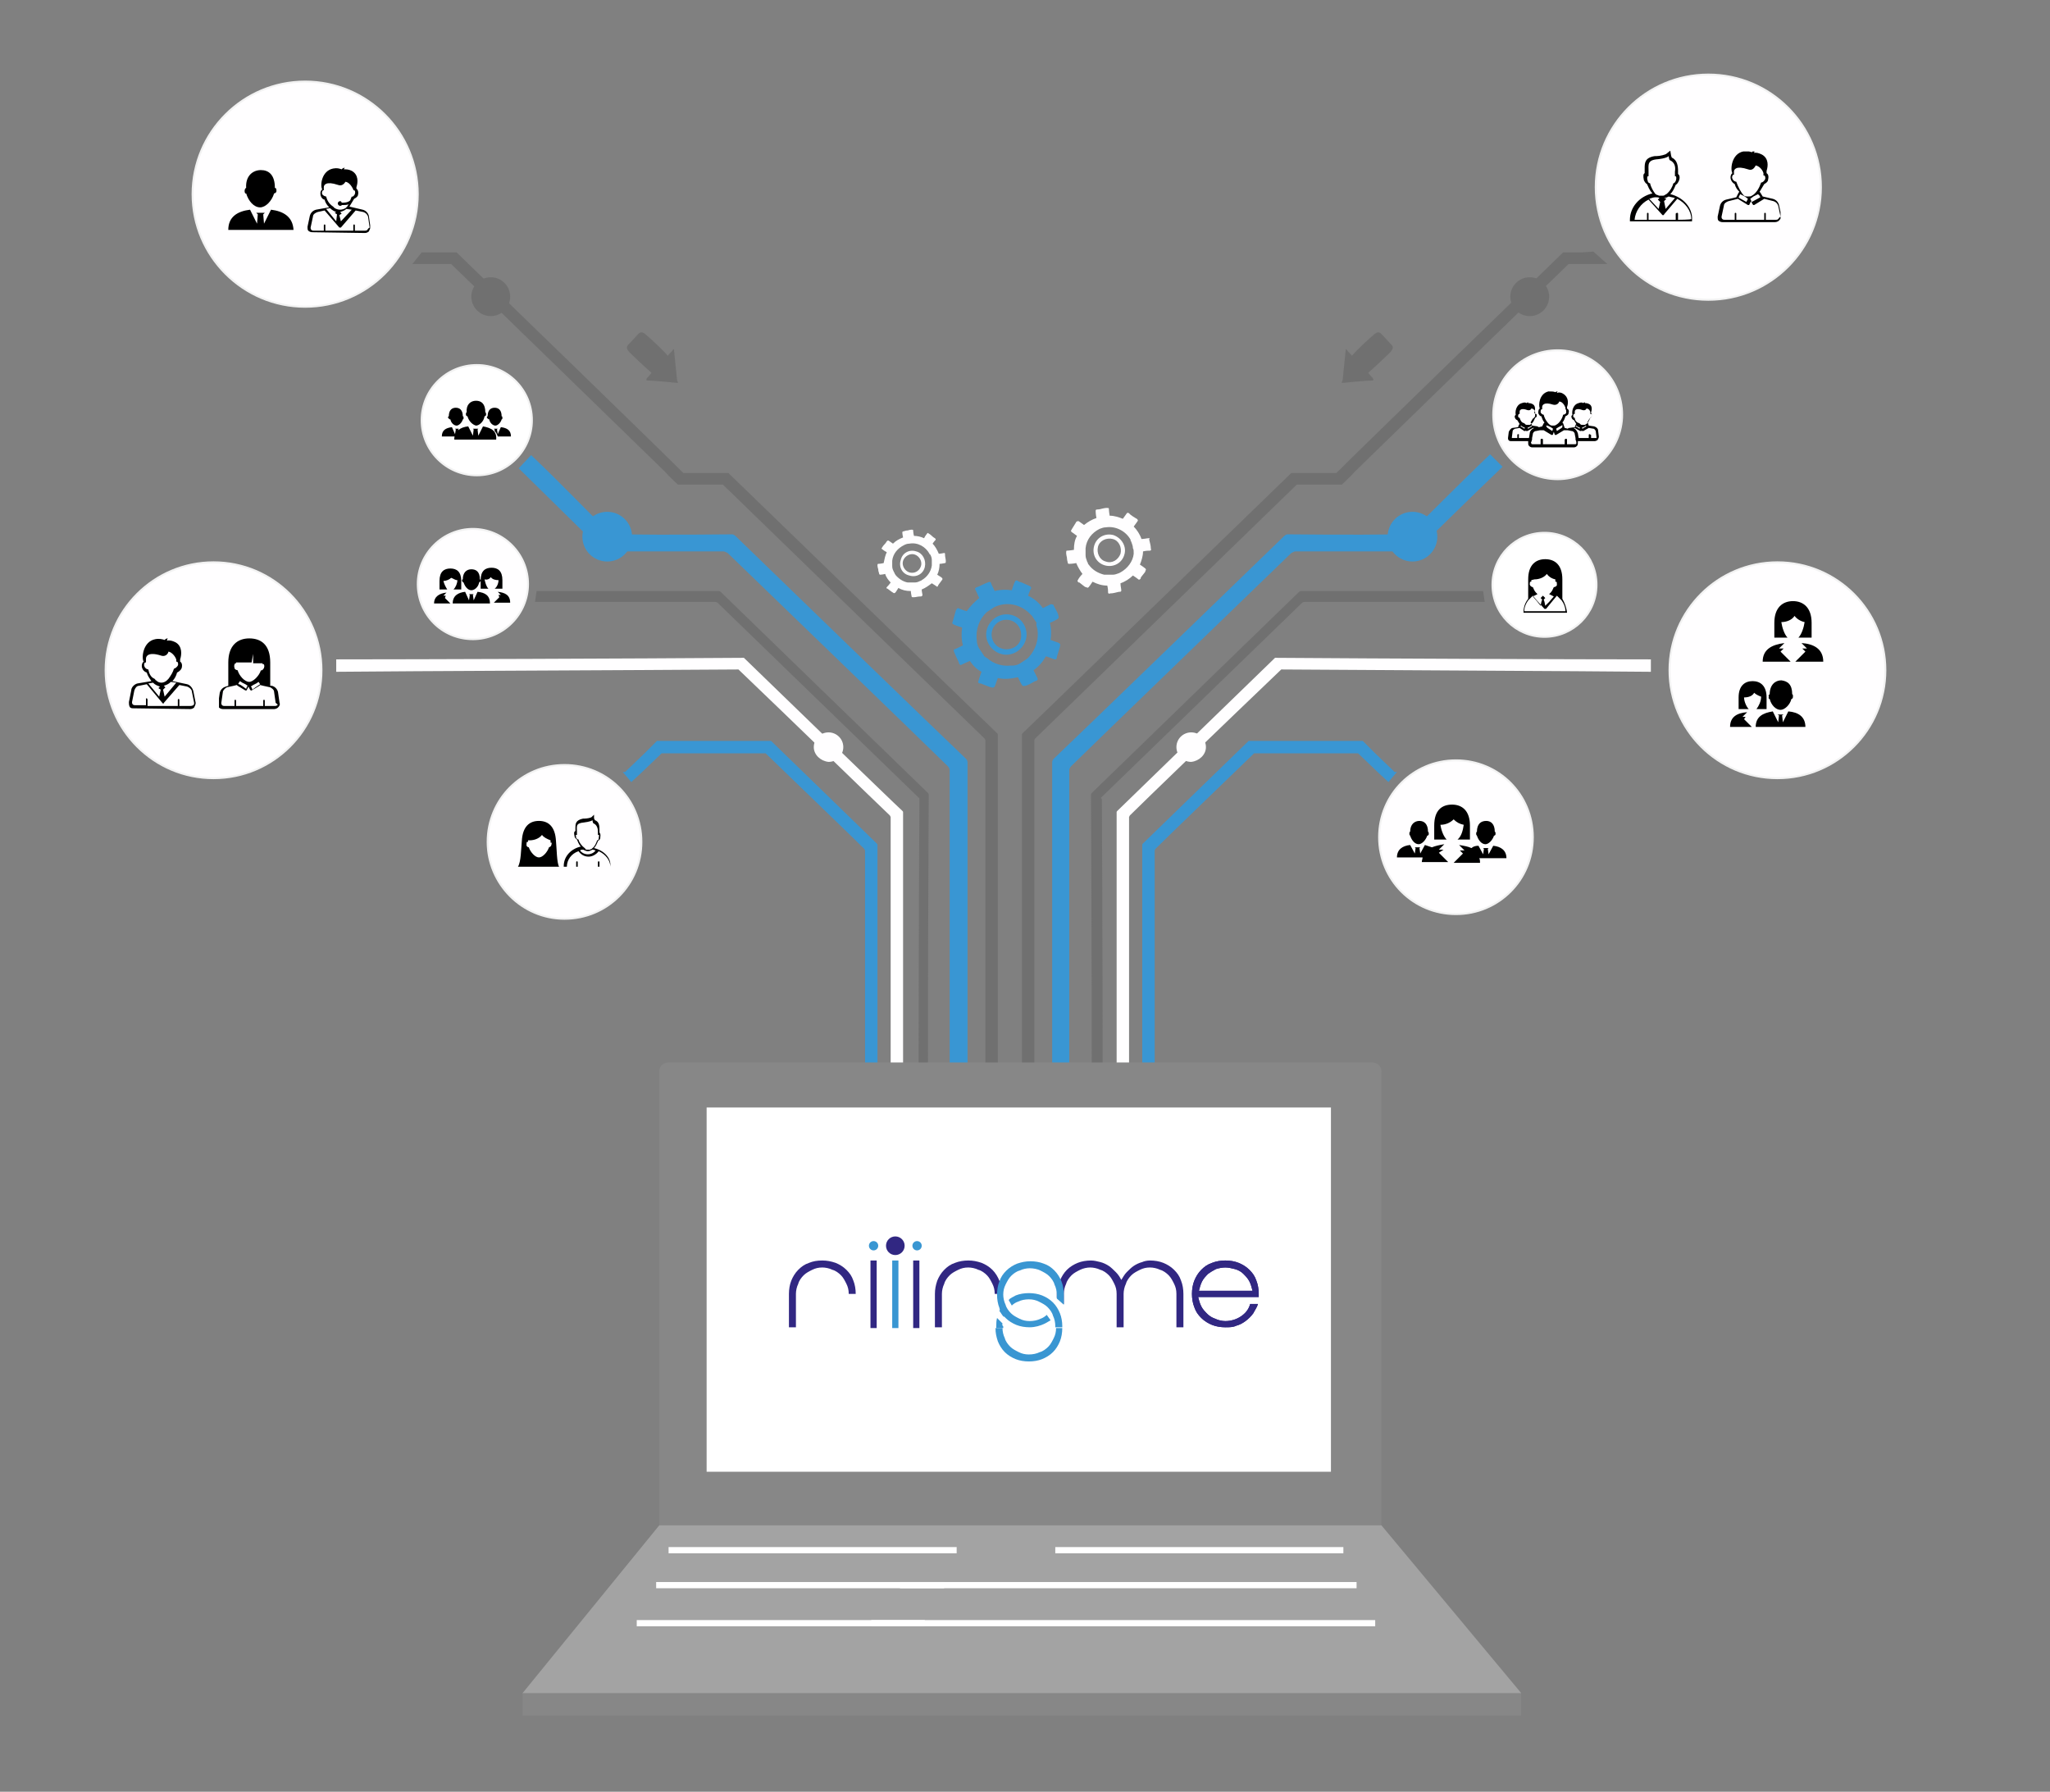 <?xml version="1.0" encoding="utf-8"?>
<!-- Generator: Adobe Illustrator 18.1.1, SVG Export Plug-In . SVG Version: 6.00 Build 0)  -->
<svg version="1.1" xmlns="http://www.w3.org/2000/svg" xmlns:xlink="http://www.w3.org/1999/xlink" x="0px" y="0px"
	 viewBox="151.7 18.5 264 230.7" enable-background="new 151.7 18.5 264 230.7" xml:space="preserve">
<rect x="151.7" y="18.5" width="264" height="230.7" fill="#808080" stroke="none"/>
<g id="Calque_2_1_" display="none">
	<rect x="147.7" y="13.5" display="inline" fill="#F2F2F2" width="271" height="240"/>
</g>
<g id="Calque_1">
	<g id="Calque_3" display="none">
		<rect id="background" x="170.8" y="27.3" display="inline" fill="#4E5D89" width="227.1" height="227.1"/>
	</g>
	<g id="Calque_1_1_">
	</g>
	<g id="Calque_2">
	</g>
	<path fill="#FFFEFF" d="M307,114.7c0-1-0.8-1.9-1.9-1.9c-1,0-1.9,0.8-1.9,1.9c0,1,0.8,1.9,1.9,1.9C306.1,116.5,307,115.7,307,114.7
		z"/>
	<path fill="#FFFEFF" d="M315.9,103.2c0,0-19.6,19-20.3,19.7c-0.1,0.1-0.1,0.1-0.1,0.2c0,9.6,0,29.4,0,45.8h1.6
		c0-16.2,0-35.7,0-45.2c0,0,0.1-0.2,0.1-0.2c1.6-1.6,12.8-12.4,19.5-18.8c13.6,0.1,37.9,0.2,47.6,0.3v-1.6
		C354.2,103.4,329.6,103.3,315.9,103.2z"/>
	<path fill="#FFFEFF" stroke="#F2F2F2" stroke-width="0.25" stroke-miterlimit="10" d="M349.1,126.3c0-5.5-4.4-9.9-9.9-9.9
		c-5.5,0-9.9,4.4-9.9,9.9c0,5.5,4.4,9.9,9.9,9.9C344.7,136.2,349.1,131.8,349.1,126.3z"/>
	<path fill="#FFFEFF" stroke="#F2F2F2" stroke-width="0.25" stroke-miterlimit="10" d="M386.2,42.6c0-8-6.5-14.5-14.5-14.5
		c-8,0-14.5,6.5-14.5,14.5c0,8,6.5,14.5,14.5,14.5C379.7,57.1,386.2,50.6,386.2,42.6z"/>
	<path fill="#FFFEFF" stroke="#F2F2F2" stroke-width="0.25" stroke-miterlimit="10" d="M360.6,71.9c0-4.6-3.7-8.3-8.3-8.3
		c-4.6,0-8.3,3.7-8.3,8.3c0,4.6,3.7,8.3,8.3,8.3C356.8,80.2,360.6,76.4,360.6,71.9z"/>
	<circle fill="#FFFEFF" stroke="#F2F2F2" stroke-width="0.25" stroke-miterlimit="10" cx="380.6" cy="104.8" r="13.9"/>
	<g>
		<path fill="#FFFEFF" d="M299.6,87.8c-0.2,0-0.5,0.1-0.9,0.1c-0.2-0.6-0.6-1.2-1-1.6c0.3-0.4,0.5-0.7,0.5-0.7
			c0.1-0.1,0-0.2-0.1-0.3c0,0-0.2-0.1-0.5-0.3c-0.3-0.2-0.4-0.3-0.5-0.4c-0.1-0.1-0.2-0.1-0.3,0c0,0-0.2,0.3-0.5,0.7
			c-0.5-0.2-1.1-0.4-1.7-0.4c-0.1-0.6-0.1-0.9-0.1-0.9c0-0.1-0.1-0.1-0.3-0.1c0,0-0.2,0-0.6,0.1c-0.3,0.1-0.6,0.1-0.6,0.1
			c-0.2,0-0.2,0.1-0.2,0.2c0,0,0,0.4,0.1,0.9c-0.6,0.2-1.1,0.5-1.6,0.9c-0.4-0.3-0.7-0.5-0.7-0.5c-0.1,0-0.2,0-0.3,0.1
			c0,0-0.1,0.2-0.3,0.5c-0.2,0.3-0.3,0.5-0.3,0.5c-0.1,0.1-0.1,0.2,0,0.3c0,0,0.3,0.2,0.7,0.5c-0.3,0.5-0.4,1.1-0.4,1.8
			c-0.6,0.1-0.9,0.1-0.9,0.1c-0.1,0-0.1,0.1-0.1,0.3c0,0,0,0.2,0.1,0.6c0,0.3,0.1,0.6,0.1,0.6c0,0.2,0.1,0.2,0.2,0.2
			c0,0,0.4,0,0.9-0.1c0.2,0.5,0.5,1,0.8,1.4c-0.3,0.3-0.5,0.6-0.6,0.8c-0.1,0.1,0,0.2,0.1,0.3c0,0,0,0,0.1,0
			c0.4,0.3,0.6,0.5,0.8,0.6c0,0,0,0,0.1,0c0.1,0.1,0.2,0.1,0.3,0c0.1-0.1,0.3-0.4,0.5-0.7c0.6,0.3,1.2,0.5,1.9,0.5
			c0.1,0.4,0.1,0.7,0.1,0.9c0,0.1,0.1,0.2,0.3,0.1c0,0,0,0,0.1,0c0.2,0,0.6-0.1,1-0.2c0,0,0,0,0.1,0c0.2,0,0.2-0.1,0.2-0.2
			c0-0.2-0.1-0.5-0.1-0.9c0.6-0.2,1.2-0.6,1.6-1c0.3,0.2,0.6,0.4,0.7,0.5c0.1,0.1,0.2,0,0.3-0.1c0,0,0,0,0-0.1
			c0.1-0.2,0.4-0.5,0.6-0.8c0,0,0,0,0-0.1c0.1-0.1,0.1-0.2,0-0.3c-0.1-0.1-0.4-0.3-0.7-0.5c0.2-0.5,0.4-1.1,0.4-1.7
			c0.4-0.1,0.7-0.1,0.9-0.1c0.1,0,0.2-0.1,0.1-0.3c0,0,0,0,0-0.1c0-0.2-0.1-0.6-0.2-1c0,0,0,0,0-0.1
			C299.8,87.8,299.8,87.8,299.6,87.8z M297.7,89.8C297.7,89.8,297.6,89.8,297.7,89.8c-0.1,1-0.8,1.9-1.7,2.4c0,0,0,0,0,0
			c-0.1,0-0.1,0.1-0.2,0.1c0,0,0,0,0,0l0,0c-0.3,0.1-0.5,0.2-0.8,0.2c-0.3,0-0.6,0-0.9,0l0,0c0,0,0,0,0,0c-0.1,0-0.2,0-0.2,0
			c0,0,0,0,0,0c-0.8-0.2-1.5-0.6-2-1.3l0,0c0,0,0,0,0,0c-0.1-0.1-0.1-0.1-0.1-0.2c0,0,0,0,0,0c0-0.1-0.1-0.1-0.1-0.2c0,0,0,0,0,0
			c0,0,0,0,0,0c-0.1-0.3-0.2-0.5-0.2-0.8c0-0.3,0-0.6,0-0.9c0,0,0,0,0,0c0,0,0,0,0,0c0.1-1.1,0.8-2,1.8-2.5l0,0l0,0
			c0.3-0.1,0.5-0.2,0.8-0.2c1.3-0.2,2.6,0.5,3.2,1.6c0,0,0,0,0,0.1c0,0.1,0.1,0.1,0.1,0.2c0,0,0,0,0,0c0,0,0,0,0,0
			c0.1,0.3,0.2,0.5,0.2,0.8C297.7,89.2,297.7,89.5,297.7,89.8C297.7,89.8,297.7,89.8,297.7,89.8z"/>
		<path fill="#FFFEFF" d="M295.1,87.4c-1.1-0.3-2.2,0.3-2.5,1.4c-0.3,1.1,0.3,2.2,1.4,2.5c1.1,0.3,2.2-0.3,2.5-1.4
			C296.8,88.9,296.2,87.8,295.1,87.4z M294.1,90.8c-0.8-0.2-1.2-1.1-1-1.9c0.2-0.8,1.1-1.2,1.9-1c0.8,0.2,1.2,1.1,1,1.9
			C295.7,90.6,294.9,91.1,294.1,90.8z"/>
	</g>
	<g>
		<path fill="#FFFEFF" d="M273.3,89.7c-0.1,0-0.4,0.1-0.7,0.1c-0.2-0.5-0.5-1-0.8-1.3c0.2-0.3,0.4-0.5,0.4-0.5c0-0.1,0-0.1-0.1-0.2
			c0,0-0.2-0.1-0.4-0.3c-0.2-0.2-0.4-0.3-0.4-0.3c-0.1-0.1-0.2-0.1-0.2,0c0,0-0.2,0.2-0.4,0.6c-0.4-0.2-0.9-0.3-1.3-0.3
			c-0.1-0.4-0.1-0.7-0.1-0.7c0-0.1-0.1-0.1-0.2-0.1c0,0-0.2,0-0.5,0.1c-0.3,0-0.4,0.1-0.5,0.1c-0.1,0-0.2,0.1-0.2,0.1
			c0,0,0,0.3,0.1,0.7c-0.5,0.2-0.9,0.4-1.3,0.8c-0.4-0.3-0.6-0.4-0.6-0.4c-0.1,0-0.1,0-0.2,0.1c0,0-0.1,0.2-0.3,0.4
			c-0.2,0.2-0.3,0.4-0.3,0.4c-0.1,0.1-0.1,0.2,0,0.2c0,0,0.2,0.2,0.6,0.4c-0.2,0.4-0.3,0.9-0.4,1.4c-0.4,0.1-0.7,0.1-0.7,0.1
			c-0.1,0-0.1,0.1-0.1,0.2c0,0,0,0.2,0.1,0.5c0,0.3,0.1,0.4,0.1,0.5c0,0.1,0.1,0.2,0.1,0.2c0,0,0.3,0,0.7-0.1
			c0.1,0.4,0.4,0.8,0.7,1.1c-0.2,0.3-0.4,0.5-0.5,0.6c-0.1,0.1,0,0.2,0.1,0.2c0,0,0,0,0,0c0.3,0.2,0.5,0.4,0.7,0.5c0,0,0,0,0,0
			c0.1,0.1,0.2,0.1,0.3,0c0.1-0.1,0.2-0.3,0.4-0.6c0.5,0.3,1,0.4,1.6,0.4c0,0.3,0.1,0.6,0.1,0.7c0,0.1,0.1,0.1,0.2,0.1
			c0,0,0,0,0.1,0c0.2,0,0.5-0.1,0.8-0.1c0,0,0,0,0.1,0c0.1,0,0.2-0.1,0.2-0.2c0-0.1-0.1-0.4-0.1-0.7c0.5-0.2,0.9-0.5,1.3-0.8
			c0.3,0.2,0.5,0.3,0.6,0.4c0.1,0.1,0.2,0,0.2-0.1c0,0,0,0,0,0c0.1-0.2,0.3-0.4,0.5-0.7c0,0,0,0,0,0c0.1-0.1,0.1-0.2,0-0.3
			c-0.1-0.1-0.3-0.2-0.6-0.4c0.2-0.4,0.3-0.9,0.3-1.4c0.3,0,0.6-0.1,0.7-0.1c0.1,0,0.1-0.1,0.1-0.2c0,0,0,0,0-0.1
			c0-0.2-0.1-0.5-0.1-0.8c0,0,0,0,0-0.1C273.4,89.8,273.4,89.7,273.3,89.7z M271.7,91.3C271.7,91.3,271.7,91.4,271.7,91.3
			c-0.1,0.8-0.6,1.5-1.3,1.9c0,0,0,0,0,0c0,0-0.1,0.1-0.2,0.1c0,0,0,0,0,0l0,0c-0.2,0.1-0.4,0.2-0.7,0.2c-0.2,0-0.5,0-0.7,0l0,0
			c0,0,0,0,0,0c-0.1,0-0.1,0-0.2,0c0,0,0,0,0,0c-0.6-0.1-1.2-0.5-1.6-1l0,0c0,0,0,0,0,0c0-0.1-0.1-0.1-0.1-0.2c0,0,0,0,0,0
			c0-0.1-0.1-0.1-0.1-0.2c0,0,0,0,0,0c0,0,0,0,0,0c-0.1-0.2-0.2-0.4-0.2-0.7c0-0.2,0-0.5,0-0.7c0,0,0,0,0,0c0,0,0,0,0,0
			c0.1-0.9,0.7-1.6,1.5-2l0,0l0,0c0.2-0.1,0.4-0.2,0.7-0.2c1.1-0.2,2.1,0.4,2.6,1.3c0,0,0,0,0,0c0,0,0,0.1,0.1,0.1c0,0,0,0,0,0
			c0,0,0,0,0,0c0.1,0.2,0.2,0.4,0.2,0.7C271.7,90.9,271.7,91.1,271.7,91.3C271.7,91.3,271.7,91.3,271.7,91.3z"/>
		<path fill="#FFFEFF" d="M269.7,89.5c-0.9-0.3-1.8,0.2-2,1.1c-0.3,0.9,0.2,1.8,1.1,2c0.9,0.3,1.8-0.2,2-1.1
			C271,90.6,270.5,89.7,269.7,89.5z M268.8,92.2c-0.6-0.2-1-0.9-0.8-1.5c0.2-0.6,0.9-1,1.5-0.8c0.6,0.2,1,0.9,0.8,1.5
			C270.1,92,269.5,92.4,268.8,92.2z"/>
	</g>
	<path fill="#FFFEFF" d="M256.5,114.7c0-1,0.8-1.9,1.9-1.9c1,0,1.9,0.8,1.9,1.9c0,1-0.8,1.9-1.9,1.9
		C257.4,116.5,256.5,115.7,256.5,114.7z"/>
	<path fill="#FFFEFF" d="M247.5,103.2c0,0,19.6,19,20.4,19.7c0.1,0.1,0.1,0.1,0.1,0.2c0,9.6,0,29.4,0,45.8h-1.6
		c0-16.2,0-35.7,0-45.2c0,0-0.1-0.2-0.1-0.2c-1.7-1.6-12.8-12.4-19.5-18.8c-13.7,0.1-42.1,0.2-51.8,0.3v-1.6
		C205.1,103.4,233.8,103.3,247.5,103.2z"/>
	<path fill="#FFFEFF" stroke="#F2F2F2" stroke-width="0.25" stroke-miterlimit="10" d="M205.5,93.7c0-3.9,3.2-7.1,7.1-7.1
		c3.9,0,7.1,3.2,7.1,7.1c0,3.9-3.2,7.1-7.1,7.1C208.6,100.8,205.5,97.6,205.5,93.7z"/>
	<path fill="#FFFEFF" stroke="#F2F2F2" stroke-width="0.25" stroke-miterlimit="10" d="M214.5,126.9c0-5.5,4.4-9.9,9.9-9.9
		c5.5,0,9.9,4.4,9.9,9.9c0,5.5-4.4,9.9-9.9,9.9C218.9,136.8,214.5,132.3,214.5,126.9z"/>
	<path fill="#FFFEFF" stroke="#F2F2F2" stroke-width="0.25" stroke-miterlimit="10" d="M176.5,43.5c0-8,6.5-14.5,14.5-14.5
		c8,0,14.5,6.5,14.5,14.5c0,8-6.5,14.5-14.5,14.5C183,58,176.5,51.5,176.5,43.5z"/>
	<circle fill="#FFFEFF" stroke="#F2F2F2" stroke-width="0.25" stroke-miterlimit="10" cx="179.2" cy="104.8" r="13.9"/>
	<path fill="#707070" d="M293.5,121.2c0,0,25.8-25,25.9-25.1c0.1-0.1,0.3-0.1,0.3-0.1h23.2l-0.2-1.4l-21.7,0h-1.7c0,0-0.2,0-0.3,0.1
		c-0.1,0.1-26.7,25.9-26.7,25.9s-0.1,0.1-0.1,0.2c0,0.1,0.1,19.6,0.1,37.5h1.4c0-17.6-0.1-36.8-0.1-36.9
		C293.4,121.2,293.5,121.2,293.5,121.2z"/>
	<path fill="#707070" d="M355.3,51H353h0v0c-6.1,5.9-25.7,24.9-29.2,28.4h-3.5H318h0v0c-15.1,14.6-33,32-34.6,33.5
		c-0.1,0.1-0.1,0.1-0.1,0.2c0,10.8,0,34.6,0,51.9h1.6c0-17.1,0-40.6,0-51.2c0,0,0.1-0.2,0.1-0.2c3.2-3.1,19.7-19.1,33.7-32.7h3.5
		h2.3c0.5-0.5,1.1-1,1.6-1.6c3.9-3.8,22.4-21.8,27.6-26.8h3.5h1.5l-1.8-1.6L355.3,51L355.3,51z"/>
	<circle fill="#707070" cx="348.7" cy="56.7" r="2.5"/>
	<path fill="#707070" d="M324.6,67.8c0.1,0,2.9-0.3,3.8-0.3c0.2,0,0.2-0.1,0.1-0.3c0,0-0.3-0.3-0.6-0.7c0.7-0.6,2.3-2.1,2.7-2.5
		c0.5-0.5,0.6-0.8,0.3-1.1c-0.1-0.1-1.2-1.3-1.3-1.4c-0.3-0.3-0.6-0.3-1.1,0.2c-0.5,0.4-2.1,1.9-2.7,2.6c-0.3-0.4-0.6-0.6-0.6-0.7
		c-0.2-0.2-0.2-0.2-0.2,0c-0.1,0.9-0.4,3.8-0.4,3.9C324.4,67.8,324.5,67.8,324.6,67.8z"/>
	<path fill="#707070" d="M270,121.2c0,0-25.8-25-25.9-25.1c-0.1-0.1-0.3-0.1-0.3-0.1h-23.2l0.2-1.4l21.7,0h1.7c0,0,0.2,0,0.3,0.1
		c0.1,0.1,26.7,25.9,26.7,25.9s0.1,0.1,0.1,0.2c0,0.1-0.1,19.6-0.1,37.5H270c0-17.6,0.1-36.8,0.1-36.9
		C270.1,121.2,270,121.2,270,121.2z"/>
	<path fill="#707070" d="M208.2,51h2.3h0v0c6.1,5.9,25.7,24.9,29.2,28.4h3.5h2.3h0v0c15.1,14.6,33,32,34.6,33.5
		c0.1,0.1,0.1,0.1,0.1,0.2c0,10.8,0,34.6,0,51.9h-1.6c0-17.1,0-40.6,0-51.2c0,0-0.1-0.2-0.1-0.2c-3.2-3.1-19.7-19.1-33.7-32.7h-3.5
		h-2.3c-0.5-0.5-1.1-1-1.6-1.6c-3.9-3.8-22.4-21.8-27.6-26.8h-3.5h-1.5l1.2-1.5L208.2,51L208.2,51z"/>
	<circle fill="#707070" cx="214.9" cy="56.7" r="2.5"/>
	<path fill="#707070" d="M238.9,67.8c-0.1,0-2.9-0.3-3.8-0.3c-0.2,0-0.2-0.1-0.1-0.3c0,0,0.3-0.3,0.6-0.7c-0.7-0.6-2.3-2.1-2.7-2.5
		c-0.5-0.5-0.6-0.8-0.3-1.1c0.1-0.1,1.2-1.3,1.3-1.4c0.3-0.3,0.6-0.3,1.1,0.2c0.5,0.4,2.1,1.9,2.7,2.6c0.3-0.4,0.6-0.6,0.6-0.7
		c0.2-0.2,0.2-0.2,0.2,0c0.1,0.9,0.4,3.8,0.4,3.9C239.1,67.8,239,67.8,238.9,67.8z"/>
	<circle fill="#FFFFFF" stroke="#F2F2F2" stroke-width="0.25" stroke-miterlimit="10" cx="350.6" cy="93.8" r="6.7"/>
	<circle fill="#FFFFFF" stroke="#F2F2F2" stroke-width="0.25" stroke-miterlimit="10" cx="213.1" cy="72.6" r="7.1"/>
	<rect x="241.9" y="160.6" fill="#C19409" width="82" height="47.7"/>
	<g>
		<g>
			<path fill="#3996D3" d="M287,96.3c-0.2,0.1-0.6,0.3-1,0.5c-0.5-0.7-1.1-1.2-1.9-1.6c0.2-0.6,0.4-1,0.4-1c0-0.1-0.1-0.2-0.3-0.3
				c0,0-0.3-0.1-0.7-0.3c-0.4-0.2-0.7-0.2-0.7-0.3c-0.2-0.1-0.3-0.1-0.4,0.1c0,0-0.2,0.4-0.4,1.1c-0.7-0.1-1.5-0.1-2.2,0.1
				c-0.3-0.6-0.5-1-0.5-1.1c-0.1-0.1-0.2-0.1-0.4,0c0,0-0.3,0.1-0.7,0.3c-0.4,0.2-0.6,0.3-0.7,0.3c-0.2,0.1-0.3,0.2-0.2,0.3
				c0,0,0.2,0.4,0.5,1.1c-0.6,0.5-1.2,1.1-1.6,1.7c-0.7-0.2-1.1-0.4-1.1-0.4c-0.1,0-0.2,0.1-0.3,0.3c0,0-0.1,0.3-0.2,0.7
				c-0.1,0.4-0.2,0.7-0.2,0.7c-0.1,0.2-0.1,0.3,0.1,0.4c0,0,0.4,0.2,1.1,0.4c-0.1,0.8-0.1,1.5,0.1,2.3c-0.6,0.3-1,0.5-1.1,0.5
				c-0.1,0.1-0.1,0.2,0,0.4c0,0,0.1,0.3,0.3,0.7c0.2,0.4,0.3,0.6,0.3,0.7c0.1,0.2,0.2,0.3,0.3,0.2c0,0,0.4-0.2,1.1-0.5
				c0.4,0.6,0.9,1.1,1.5,1.4c-0.2,0.5-0.3,0.9-0.4,1.2c-0.1,0.1,0,0.3,0.2,0.3c0,0,0.1,0,0.1,0c0.5,0.2,1,0.4,1.3,0.5
				c0,0,0.1,0,0.1,0c0.2,0.1,0.3,0,0.4-0.1c0.1-0.2,0.2-0.6,0.4-1.1c0.8,0.2,1.7,0.1,2.6-0.1c0.2,0.5,0.4,0.8,0.5,1
				c0.1,0.1,0.2,0.2,0.4,0.1c0,0,0.1,0,0.1,0c0.3-0.1,0.7-0.3,1.2-0.6c0,0,0.1,0,0.1,0c0.2-0.1,0.3-0.2,0.2-0.4
				c-0.1-0.2-0.3-0.6-0.5-1c0.7-0.5,1.2-1.1,1.6-1.8c0.5,0.2,0.9,0.3,1.1,0.4c0.1,0,0.3,0,0.3-0.2c0,0,0-0.1,0-0.1
				c0.1-0.3,0.2-0.7,0.4-1.3c0,0,0-0.1,0-0.1c0.1-0.2,0-0.3-0.1-0.4c-0.2-0.1-0.6-0.2-1.1-0.4c0.1-0.7,0.1-1.5-0.1-2.2
				c0.5-0.2,0.8-0.4,1-0.5c0.1-0.1,0.2-0.2,0.1-0.4c0,0,0,0,0-0.1c-0.1-0.3-0.3-0.7-0.6-1.2c0,0,0-0.1,0-0.1
				C287.2,96.3,287.1,96.3,287,96.3z M285.3,99.5C285.3,99.5,285.3,99.5,285.3,99.5c0.2,1.3-0.2,2.6-1.1,3.6c0,0,0,0,0,0
				c-0.1,0.1-0.1,0.1-0.2,0.2c0,0,0,0,0,0l0,0c-0.3,0.2-0.6,0.4-0.9,0.6c-0.3,0.2-0.7,0.3-1,0.3l0,0c0,0,0,0,0,0c-0.1,0-0.2,0-0.3,0
				c0,0,0,0,0,0c-1,0.1-2.1-0.2-2.9-0.9v0c0,0,0,0,0,0c-0.1-0.1-0.2-0.1-0.3-0.2c0,0,0,0,0,0c-0.1-0.1-0.2-0.1-0.2-0.2c0,0,0,0,0,0
				c0,0,0,0,0,0c-0.2-0.3-0.4-0.6-0.6-0.9c-0.2-0.3-0.3-0.7-0.3-1c0,0,0,0,0,0c0,0,0,0,0,0c-0.2-1.4,0.3-2.8,1.3-3.7h0l0,0
				c0.3-0.2,0.6-0.4,0.9-0.6c1.6-0.8,3.4-0.4,4.6,0.8c0,0,0,0,0.1,0.1c0.1,0.1,0.1,0.1,0.2,0.2c0,0,0,0,0,0c0,0,0,0,0,0
				c0.2,0.3,0.4,0.6,0.6,0.9C285.1,98.8,285.2,99.2,285.3,99.5C285.3,99.5,285.3,99.5,285.3,99.5z"/>
			<path fill="#3996D3" d="M281.3,97.6c-1.4,0-2.6,1.2-2.6,2.6c0,1.4,1.2,2.6,2.6,2.6c1.4,0,2.6-1.2,2.6-2.6
				C283.9,98.8,282.8,97.6,281.3,97.6z M281.3,102.1c-1.1,0-1.9-0.9-1.9-1.9c0-1.1,0.9-1.9,1.9-1.9c1.1,0,1.9,0.9,1.9,1.9
				C283.3,101.3,282.4,102.1,281.3,102.1z"/>
		</g>
	</g>
	<path fill="#3996D3" d="M331.3,117.9l-2.5-2.4l-1.6-1.6c0,0-14,0-14.7,0c-0.2,0.2-12.8,12.4-13.6,13.2c-0.1,0.1-0.1,0.1-0.1,0.2
		c0,9.3,0,28.3,0,44.4h1.6c0-15.9,0-34.6,0-43.7c0,0,0.1-0.2,0.1-0.2c1.6-1.6,6.5-6.3,12.7-12.3c4.5,0,9,0,13.4,0l2.5,2.4l1.4,1.3
		l1.1-1.3C331.4,117.9,331.3,117.9,331.3,117.9z"/>
	<path fill="#3996D3" d="M343.6,77c-3.8,3.6-7.4,7.3-10.1,9.9c-0.1,0.1-0.6,0.4-1,0.4c-7.7,0.1-13.8,0-15,0c-0.1,0-0.3,0.1-0.4,0.2
		c0,0-28.5,27.6-29.6,28.6c-0.2,0.2-0.3,0.3-0.3,0.6c0,10.4,0,32.4,0,49.4h2.2c0-20.7,0-48.2,0-48.4c0-0.3,0.2-0.5,0.3-0.6
		c1.6-1.6,28.2-27.3,28.3-27.4c0.2-0.1,0.4-0.2,0.5-0.2c1.8,0,12,0,14.6,0c0.6,0,1.1-0.2,1.2-0.3c3.1-3,6.1-6,10.9-10.6L343.6,77z"
		/>
	<circle fill="#3996D3" cx="333.6" cy="87.6" r="3.2"/>
	<path fill="#3996D3" d="M232.2,117.9l2.5-2.4l1.6-1.6c0,0,14,0,14.7,0c0.2,0.2,12.8,12.4,13.6,13.2c0.1,0.1,0.1,0.1,0.1,0.2
		c0,9.3,0,28.3,0,44.4h-1.6c0-15.9,0-34.6,0-43.7c0,0-0.1-0.2-0.1-0.2c-1.6-1.6-6.5-6.3-12.7-12.3c-4.5,0-9,0-13.4,0l-2.5,2.4
		l-1.4,1.3l-1.1-1.3C232.1,117.9,232.2,117.9,232.2,117.9z"/>
	<path fill="#3996D3" d="M220.1,77.1c3.8,3.6,7.2,7.2,9.9,9.8c0.1,0.1,0.6,0.4,1,0.4c7.7,0.1,13.8,0,15,0c0.1,0,0.3,0.1,0.4,0.2
		c0,0,28.5,27.6,29.6,28.6c0.2,0.2,0.3,0.3,0.3,0.6c0,10.4,0,32.4,0,49.4H274c0-20.7,0-48.2,0-48.4c0-0.3-0.2-0.5-0.3-0.6
		c-1.6-1.6-28.2-27.3-28.3-27.4c-0.2-0.1-0.4-0.2-0.5-0.2c-1.8,0-12,0-14.6,0c-0.6,0-1.1-0.2-1.2-0.3c-3.1-3-5.8-5.7-10.6-10.4
		L220.1,77.1z"/>
	<circle fill="#3996D3" cx="229.9" cy="87.6" r="3.2"/>
	<path fill="#878787" d="M328.4,155.3h-90.6c0,0-1.2,0-1.2,1.2c0,1.2,0,58.4,0,58.4h93c0,0,0-57.1,0-58.4
		C329.6,155.3,328.4,155.3,328.4,155.3z"/>
	<polygon fill="#878787" points="346.8,235.7 219.8,235.7 219,236.5 219,239.4 347.6,239.4 347.6,236.5 	"/>
	<polygon fill="#A3A3A3" points="329.6,214.9 236.6,214.9 219,236.5 347.6,236.5 	"/>
	<rect x="237.8" y="217.7" fill="#FFFFFF" width="37.1" height="0.8"/>
	<rect x="236.2" y="222.2" fill="#FFFFFF" width="37.1" height="0.8"/>
	<rect x="233.7" y="227.1" fill="#FFFFFF" width="37.1" height="0.8"/>
	<rect x="287.6" y="217.7" fill="#FFFFFF" width="37.1" height="0.8"/>
	<rect x="267.6" y="222.2" fill="#FFFFFF" width="58.8" height="0.8"/>
	<rect x="263.9" y="227.1" fill="#FFFFFF" width="64.9" height="0.8"/>
	<rect x="242.7" y="161.1" fill="#FFFFFF" width="80.4" height="46.9"/>
	<g>
		<path d="M228.2,127.7c0.2-0.2,0.4-0.6,0.5-0.9c0.1-0.1,0.3-0.2,0.3-0.4c0-0.2,0.1-0.5-0.1-0.7v-0.3c0-0.5,0-1.1-0.6-1.3
			c0-0.1-0.1-0.2-0.1-0.2l0-0.5l-0.3,0.3c-0.1,0.1-0.6,0.2-0.9,0.2l-0.2,0c-1,0.2-1,0.7-1,1.2c0,0.1,0,0.1,0,0.2l0,0.2
			c-0.2,0.1-0.2,0.3-0.1,0.7c0,0.2,0.2,0.3,0.3,0.4c0.1,0.2,0.2,0.6,0.5,0.9c-1.3,0.3-2.2,1.3-2.2,2.5v0.1h6v-0.1
			C230.4,129,229.5,128,228.2,127.7L228.2,127.7z M228.9,130.1v-0.6c0-0.1-0.1-0.1-0.1-0.1c-0.1,0-0.1,0.1-0.1,0.1v0.6h-2.6v-0.6
			c0-0.1-0.1-0.1-0.1-0.1c-0.1,0-0.1,0.1-0.1,0.1v0.6h-1.2c0-0.9,0.6-1.7,1.5-2c0.3,0.4,0.7,0.7,1.3,0.7c0.5,0,1-0.3,1.3-0.7
			c0.9,0.4,1.5,1.2,1.5,2H228.9z M226.4,128c0.1-0.1,0.3-0.1,0.4-0.1c0.2,0.1,0.4,0.2,0.6,0.2c0.2,0,0.4-0.1,0.6-0.2
			c0.2,0,0.3,0.1,0.4,0.1c-0.2,0.3-0.6,0.5-1,0.5C227,128.5,226.6,128.3,226.4,128L226.4,128z M226.2,126.6c-0.1,0-0.2-0.1-0.3-0.2
			c0-0.2-0.1-0.4,0-0.4c0,0,0.1,0,0.1,0v-0.4c0-0.7-0.2-1.1,0.9-1.2l0,0c0,0,0.9-0.1,1.1-0.3c0,0,0,0.2,0.1,0.4
			c0.5,0.2,0.6,0.7,0.6,1.1v0.4c0,0,0.1,0,0.1,0c0.1,0,0,0.3,0,0.5c0,0.2-0.2,0.2-0.2,0.2c-0.1,0.3-0.3,0.8-0.6,1
			c0,0-0.1,0.1-0.1,0.1c-0.1,0-0.2,0.1-0.2,0.1c-0.1,0-0.1,0-0.2,0c-0.1,0-0.1,0-0.2,0c-0.1,0-0.2,0-0.2-0.1c0,0-0.1-0.1-0.1-0.1
			C226.6,127.4,226.3,127,226.2,126.6L226.2,126.6z"/>
	</g>
	<g>
		<g>
			<g>
				<defs>
					<rect id="SVGID_1_" x="372.9" y="38" width="8.1" height="9.3"/>
				</defs>
				<clipPath id="SVGID_2_">
					<use xlink:href="#SVGID_1_"  overflow="visible"/>
				</clipPath>
				<path clip-path="url(#SVGID_2_)" d="M381.1,46.3l-0.3-1.4c-0.1-0.4-0.4-0.7-0.8-0.8l-1.3-0.3l-0.3-0.5c0,0,0,0-0.1-0.1
					c0.2-0.3,0.4-0.7,0.6-1c0.2-0.1,0.5-0.3,0.5-0.6c0.1-0.4,0-0.7-0.2-0.8v-0.3c0.2-0.6,0.3-1.6-0.6-2.1c-0.4-0.2-0.8-0.3-1-0.2
					c0-0.1,0.1-0.3,0.1-0.3c-0.2,0-0.3,0.1-0.4,0.2c-0.3-0.1-0.7-0.2-1.1-0.1c-1.5,0.3-1.7,2.3-1.4,2.8c-0.2,0.1-0.3,0.5-0.2,0.8
					c0.1,0.3,0.3,0.5,0.5,0.6c0.1,0.4,0.3,0.7,0.6,1c0,0,0,0-0.1,0.1l-0.3,0.6l-1.3,0.3c-0.4,0.1-0.7,0.4-0.8,0.8l-0.3,1.4
					c0,0.2,0,0.4,0.1,0.5c0.1,0.1,0.3,0.2,0.5,0.2h6.8c0.2,0,0.4-0.1,0.5-0.2C381,46.7,381.1,46.5,381.1,46.3L381.1,46.3z
					 M380.7,46.7c-0.1,0.1-0.2,0.1-0.3,0.1h-1.3V46c0-0.1-0.1-0.1-0.1-0.1c-0.1,0-0.1,0.1-0.1,0.1v0.8h-3.6V46
					c0-0.1-0.1-0.1-0.1-0.1c-0.1,0-0.1,0.1-0.1,0.1v0.8h-1.3c-0.1,0-0.2,0-0.3-0.1c-0.1-0.1-0.1-0.2-0.1-0.3l0.3-1.4
					c0-0.3,0.3-0.5,0.6-0.6l1.2-0.3c0,0,0,0,0,0l1.3,0.8c0,0,0,0,0.1,0c0,0,0,0,0,0c0,0,0.1,0,0.1-0.1l0.2-0.4l0.2,0.4
					c0,0,0.1,0.1,0.1,0.1c0,0,0,0,0,0c0,0,0.1,0,0.1,0l1.3-0.8c0,0,0,0,0,0l1.2,0.3c0.3,0.1,0.5,0.3,0.6,0.6l0.3,1.4
					C380.8,46.5,380.8,46.6,380.7,46.7L380.7,46.7z M375.7,43.7l0.1-0.2l0.2,0.1l0.2,0.1l0.2,0.1l0.4,0.3l-0.2,0.4l-0.9-0.5
					l-0.1-0.1l0,0L375.7,43.7z M378.3,43.7l0.1,0.2l0,0l-1.1,0.6l-0.2-0.4l0.4-0.3l0.2-0.1l0.2-0.1l0.2-0.1L378.3,43.7z M375.3,41.9
					c-0.1,0-0.4-0.1-0.5-0.4c-0.1-0.2,0-0.4,0.1-0.5c0,0,0.1,0,0.1,0v-0.3c0,0,0,0,0,0c0,0,0,0,0,0v-0.1c0-0.3,0.3-0.8,1.8-0.3
					c0.5,0.2,0.8-0.1,1-0.5c0.5,0.1,0.9,0.6,1,1v0.3c0,0,0,0,0.1,0c0,0,0,0,0,0c0,0,0,0,0,0c0,0,0,0,0,0c0.1,0,0.2,0.3,0.1,0.5
					c-0.1,0.2-0.3,0.4-0.5,0.4c-0.2,0.6-0.6,1.4-1.2,1.7c-0.1,0.1-0.3,0.1-0.5,0.1c-0.2,0-0.3,0-0.5-0.1
					C375.9,43.3,375.5,42.5,375.3,41.9L375.3,41.9z"/>
			</g>
		</g>
	</g>
	<g>
		<path d="M380.8,109.8C380.8,109.8,380.8,109.8,380.8,109.8C380.8,109.8,380.8,109.8,380.8,109.8L380.8,109.8z M379.6,108.5
			C379.6,108.5,379.6,108.5,379.6,108.5c0.2,0.8,0.8,1.4,1.4,1.4c0.5,0,1.2-0.6,1.4-1.4c0.1,0,0.2-0.1,0.2-0.3c0-0.2,0-0.3-0.1-0.3
			c0,0,0,0,0,0c0-1.3-0.6-1.7-1.4-1.8c-0.8,0-1.5,0.6-1.5,1.8c0,0,0,0,0,0c-0.1,0-0.2,0.2-0.1,0.3
			C379.4,108.4,379.5,108.5,379.6,108.5L379.6,108.5z M380.9,106.1L380.9,106.1C380.8,106.1,380.8,106.1,380.9,106.1
			C380.9,106.1,380.9,106.1,380.9,106.1L380.9,106.1z M376.5,110.8h-0.4l0.6-0.6c-1.3,0.1-2.2,0.6-2.2,1.9h2.8l-1-1L376.5,110.8z
			 M382,110.1l-0.7,1.4l-0.1-0.9l0.2-0.1h-0.8l0.2,0.1l-0.1,0.9l-0.7-1.4c-1.3,0.2-2.2,0.7-2.2,2h6.4
			C384.2,110.8,383.3,110.2,382,110.1L382,110.1z M378.5,108.2c0,0.6-0.3,1.2-0.6,1.6h1.3v-1.5c0-1.5-0.8-2.1-1.8-2.1
			c-1,0-1.8,0.6-1.8,2.1v1.5h1.3c-0.3-0.3-0.6-1-0.6-1.5l0,0c0.6,0,1.1-0.2,1.3-0.6C377.8,107.9,378.2,108.1,378.5,108.2
			L378.5,108.2z"/>
	</g>
	<g>
		<g>
			<g>
				<defs>
					<rect id="SVGID_3_" x="179.9" y="100.7" width="8.1" height="9.3"/>
				</defs>
				<clipPath id="SVGID_4_">
					<use xlink:href="#SVGID_3_"  overflow="visible"/>
				</clipPath>
				<path clip-path="url(#SVGID_4_)" d="M187.7,109l-0.2-1.4c-0.1-0.4-0.4-0.7-0.8-0.8l-0.2,0v-3c0-2.3-1.2-3.1-2.7-3.1
					c-1.5,0-2.7,0.9-2.7,3.1v3l-0.3,0.1c-0.4,0.1-0.7,0.4-0.8,0.8l-0.2,1.4c0,0.2,0,0.4,0.1,0.5c0.1,0.1,0.3,0.2,0.5,0.2h6.6
					c0.2,0,0.4-0.1,0.5-0.2C187.7,109.4,187.8,109.2,187.7,109L187.7,109z M187.4,109.3c-0.1,0.1-0.2,0.1-0.3,0.1h-1.3v-0.7
					c0-0.1-0.1-0.1-0.1-0.1c-0.1,0-0.1,0.1-0.1,0.1v0.7h-3.5v-0.7c0-0.1-0.1-0.1-0.1-0.1c-0.1,0-0.1,0.1-0.1,0.1v0.7h-1.3
					c-0.1,0-0.2,0-0.3-0.1c-0.1-0.1-0.1-0.2-0.1-0.3l0.2-1.4c0-0.2,0.3-0.5,0.5-0.6l0.9-0.2l0.4-0.1l0.1,0.1l1,0.6c0,0,0,0,0.1,0
					c0,0,0,0,0,0c0,0,0.1,0,0.1-0.1l0.2-0.4l0.2,0.4c0,0,0.1,0.1,0.1,0.1c0,0,0,0,0,0c0,0,0.1,0,0.1,0l1-0.6l0.1-0.1l0.4,0.1
					l0.9,0.2c0.2,0.1,0.5,0.3,0.5,0.6l0.2,1.4C187.5,109.2,187.5,109.3,187.4,109.3L187.4,109.3z M182,103.9c0,0,0.1,0,0.1,0v-0.1h2
					l0.2-1.1v1.2h1.2v0.1c0,0,0.1,0,0.1,0c0.1,0,0.2,0.2,0.1,0.5c-0.1,0.2-0.3,0.4-0.4,0.3c-0.2,0.7-1,1.5-1.5,1.5
					c-0.6,0-1.3-0.8-1.5-1.5c-0.1,0-0.4-0.1-0.4-0.3C181.8,104.2,181.9,104,182,103.9L182,103.9z M185.2,106.6L185.2,106.6l-0.3,0.2
					l-0.3,0.2l-0.4,0.3l-0.1-0.3l-0.1-0.1l0.3-0.2l0.2-0.1l0.2-0.1l0.3-0.2L185.2,106.6L185.2,106.6z M182.6,106.2l0.3,0.2l0.2,0.1
					l0.2,0.1l0.3,0.2l-0.1,0.1l-0.1,0.3l-0.4-0.3l-0.3-0.2l-0.2-0.1l-0.1,0l0-0.1L182.6,106.2z"/>
			</g>
		</g>
	</g>
	<g>
		<path d="M213.1,70.1C213,70.1,213,70.1,213.1,70.1L213.1,70.1C213.1,70.1,213.1,70.1,213.1,70.1L213.1,70.1z M215.5,71.1
			C215.6,71.1,215.6,71.1,215.5,71.1C215.6,71.1,215.6,71.1,215.5,71.1L215.5,71.1z M211.9,72.1C211.9,72.1,211.9,72.1,211.9,72.1
			c0.2,0.7,0.7,1.1,1.1,1.2c0.4,0,1-0.5,1.1-1.2c0.1,0,0.2-0.1,0.2-0.2c0-0.1,0-0.3-0.1-0.3c0,0,0,0,0,0c0-1.1-0.5-1.5-1.2-1.5
			c-0.7,0-1.3,0.5-1.2,1.5c0,0,0,0,0,0c-0.1,0-0.1,0.1-0.1,0.3C211.7,72,211.8,72.1,211.9,72.1L211.9,72.1z M213,73.2L213,73.2
			C213,73.2,213,73.2,213,73.2C213,73.2,213,73.2,213,73.2L213,73.2z M214.7,72.5C214.7,72.5,214.8,72.5,214.7,72.5
			c0.1,0.5,0.5,0.8,0.8,0.8c0.3,0,0.7-0.4,0.8-0.8c0.1,0,0.1-0.1,0.1-0.2c0-0.1,0-0.2-0.1-0.2c0,0,0,0,0,0c0-0.8-0.4-1.1-0.9-1.1
			c-0.5,0-0.9,0.3-0.9,1.1c0,0,0,0,0,0c-0.1,0-0.1,0.1-0.1,0.2C214.6,72.5,214.7,72.5,214.7,72.5L214.7,72.5z M215.6,73.4
			C215.6,73.4,215.6,73.4,215.6,73.4C215.6,73.4,215.6,73.4,215.6,73.4L215.6,73.4z M213.9,73.4l-0.6,1.2l-0.1-0.8l0.1-0.1h-0.7
			l0.1,0.1l-0.1,0.8l-0.6-1.2c-1,0.1-1.8,0.6-1.8,1.7h5.4C215.7,74,215,73.6,213.9,73.4L213.9,73.4z M210.5,71.1
			C210.5,71.1,210.5,71.1,210.5,71.1C210.5,71.1,210.5,71.1,210.5,71.1L210.5,71.1z M210.7,73.8l0.1-0.1h-0.5l0.1,0.1l-0.1,0.6
			l-0.4-0.9c-0.8,0.1-1.3,0.4-1.3,1.2h1.7c0.1-0.3,0.2-0.5,0.4-0.7L210.7,73.8z M216.2,73.5l-0.4,0.9l-0.1-0.6l0.1-0.1h-0.5l0.1,0.1
			l0,0.2c0.2,0.2,0.3,0.4,0.4,0.7h1.7C217.5,73.9,217,73.6,216.2,73.5L216.2,73.5z M210.5,73.4C210.5,73.4,210.5,73.4,210.5,73.4
			C210.5,73.4,210.5,73.4,210.5,73.4L210.5,73.4z M209.7,72.5C209.7,72.5,209.7,72.5,209.7,72.5c0.1,0.5,0.5,0.8,0.8,0.8
			c0.3,0,0.7-0.4,0.8-0.8c0.1,0,0.1-0.1,0.1-0.2c0-0.1,0-0.2-0.1-0.2c0,0,0,0,0,0c0-0.8-0.4-1.1-0.9-1.1c-0.5,0-0.9,0.3-0.9,1.1
			c0,0,0,0,0,0c-0.1,0-0.1,0.1-0.1,0.2C209.6,72.5,209.6,72.5,209.7,72.5L209.7,72.5z"/>
	</g>
	<g>
		<path d="M185.3,40.4C185.2,40.4,185.2,40.4,185.3,40.4c-0.1,0-0.1,0-0.1,0H185.3z M185.2,45.2C185.2,45.2,185.2,45.2,185.2,45.2
			C185.2,45.2,185.2,45.2,185.2,45.2L185.2,45.2z M183.4,43.4C183.4,43.4,183.4,43.4,183.4,43.4c0.3,1,1,1.8,1.8,1.8
			c0.7,0,1.5-0.8,1.8-1.8c0.1,0,0.3-0.1,0.3-0.3c0-0.2,0-0.4-0.2-0.4c0,0,0,0,0,0c0-1.7-0.8-2.3-1.8-2.3c-1,0-2,0.7-1.9,2.3
			c0,0,0,0,0,0c-0.1,0-0.2,0.2-0.2,0.4C183.2,43.3,183.3,43.5,183.4,43.4L183.4,43.4z M186.6,45.5l-0.9,1.8l-0.1-1.2l0.2-0.2h-1.1
			l0.2,0.2l-0.1,1.2l-0.9-1.8c-1.6,0.2-2.8,0.9-2.8,2.6h8.4C189.4,46.4,188.2,45.7,186.6,45.5L186.6,45.5z"/>
	</g>
	<g>
		<g>
			<g>
				<defs>
					
						<rect id="SVGID_5_" x="191.3" y="40" transform="matrix(1 1.669934e-02 -1.669934e-02 1 0.766 -3.256)" width="8.1" height="8.5"/>
				</defs>
				<clipPath id="SVGID_6_">
					<use xlink:href="#SVGID_5_"  overflow="visible"/>
				</clipPath>
				<path clip-path="url(#SVGID_6_)" d="M199.4,47.7l-0.2-1.4c-0.1-0.4-0.4-0.7-0.8-0.8l-1.7-0.4c0.2-0.3,0.4-0.7,0.6-1
					c0.2-0.1,0.5-0.3,0.5-0.5c0.1-0.3,0-0.7-0.2-0.8l0-0.2c0.2-0.6,0.3-1.6-0.6-2.1c-0.4-0.2-0.7-0.2-1-0.2c0-0.1,0.1-0.2,0.1-0.2
					c-0.2,0-0.3,0.1-0.4,0.2c-0.3-0.1-0.6-0.2-1.1-0.1c-1.5,0.3-1.7,2.2-1.4,2.7c-0.2,0.1-0.3,0.4-0.2,0.8c0.1,0.3,0.3,0.5,0.5,0.5
					c0.1,0.4,0.3,0.7,0.6,1l-0.6,0.1l-1.1,0.2c-0.4,0.1-0.7,0.4-0.8,0.8l-0.3,1.4c0,0.2,0,0.4,0.1,0.5c0.1,0.1,0.3,0.2,0.5,0.2
					l6.8,0.1h0c0.2,0,0.4-0.1,0.5-0.2C199.3,48.1,199.4,47.9,199.4,47.7L199.4,47.7z M197,45.5l-1.4,1.5l-0.2-0.8l0.3-0.2l-0.2-0.2
					c0.3-0.1,0.6-0.2,0.8-0.4L197,45.5z M193.7,43.8c-0.1,0-0.4-0.1-0.5-0.3c-0.1-0.2,0-0.4,0.1-0.5c0,0,0.1,0,0.1,0l0-0.3
					c0,0,0,0,0,0c0,0,0,0,0,0l0-0.1c0-0.3,0.3-0.8,1.8-0.3c0.5,0.2,0.8-0.1,1-0.4c0.5,0.1,0.8,0.6,1,1V43c0,0,0,0,0.1,0c0,0,0,0,0,0
					c0,0,0,0,0,0c0,0,0,0,0,0c0.1,0,0.2,0.2,0.1,0.5c-0.1,0.2-0.3,0.4-0.4,0.3c-0.1,0.2-0.1,0.3-0.2,0.5c-0.3,0.3-0.8,0.3-1.1,0.3
					c0-0.1-0.1-0.2-0.2-0.2c-0.1,0-0.3,0.1-0.3,0.3c0,0.1,0.1,0.3,0.3,0.3c0.1,0,0.2,0,0.2-0.1c0.1,0,0.1,0,0.2,0
					c0.2,0,0.5,0,0.7-0.1c-0.1,0.1-0.1,0.2-0.2,0.3c0,0-0.1,0.1-0.1,0.1c0,0-0.1,0.1-0.1,0.1c-0.2,0.1-0.4,0.2-0.7,0.2
					c-0.3,0-0.5-0.1-0.7-0.2c0,0-0.1-0.1-0.1-0.1c0,0-0.1-0.1-0.1-0.1C194,44.7,193.8,44.2,193.7,43.8L193.7,43.8z M194.2,45.3
					c0.2,0.2,0.5,0.4,0.8,0.5l-0.2,0.1l0.3,0.2L195,47l-1.3-1.6L194.2,45.3z M199,48.1c-0.1,0.1-0.2,0.1-0.3,0.1l0,0.1l0-0.1l-1.3,0
					l0-0.7c0-0.1-0.1-0.1-0.1-0.1h0c-0.1,0-0.1,0.1-0.1,0.1l0,0.7l-3.6,0l0-0.7c0-0.1-0.1-0.1-0.1-0.1h0c-0.1,0-0.1,0.1-0.1,0.1
					l0,0.7l-1.3,0c-0.1,0-0.2,0-0.3-0.1c-0.1-0.1-0.1-0.2-0.1-0.3l0.3-1.4c0-0.3,0.3-0.5,0.6-0.6l0.9-0.2l1.9,2.2c0,0,0.1,0,0.1,0
					c0,0,0.1,0,0.1,0l1.9-2.2l1,0.2c0.3,0.1,0.5,0.3,0.6,0.6l0.2,1.4C199.1,47.9,199.1,48,199,48.1L199,48.1z"/>
			</g>
		</g>
	</g>
	<g>
		<path d="M212.4,94.5C212.4,94.5,212.4,94.5,212.4,94.5C212.4,94.5,212.4,94.5,212.4,94.5L212.4,94.5z M211.4,93.5
			C211.4,93.5,211.4,93.5,211.4,93.5c0.2,0.6,0.6,1,1,1c0.4,0,0.9-0.4,1-1c0.1,0,0.1-0.1,0.2-0.2c0-0.1,0-0.2-0.1-0.2c0,0,0,0,0,0
			c0-1-0.5-1.3-1.1-1.3c-0.6,0-1.1,0.4-1.1,1.3c0,0,0,0,0,0c-0.1,0-0.1,0.1-0.1,0.2C211.3,93.4,211.3,93.5,211.4,93.5L211.4,93.5z
			 M212.5,91.7L212.5,91.7C212.4,91.7,212.4,91.7,212.5,91.7C212.5,91.7,212.5,91.7,212.5,91.7L212.5,91.7z M213.2,94.7l-0.5,1.1
			l-0.1-0.7l0.1-0.1h-0.6l0.1,0.1l-0.1,0.7l-0.5-1.1c-0.9,0.1-1.6,0.5-1.6,1.5h4.8C214.8,95.2,214.2,94.8,213.2,94.7L213.2,94.7z
			 M209.1,95.2h-0.3l0.4-0.4c-0.9,0.1-1.6,0.5-1.6,1.4h2.1l-0.7-0.7L209.1,95.2z M210.6,93.2c0,0.4-0.2,0.9-0.5,1.2h1v-1.1
			c0-1.2-0.6-1.6-1.4-1.6c-0.8,0-1.4,0.4-1.4,1.6v1.1h1c-0.2-0.3-0.4-0.7-0.5-1.1l0,0c0.4,0,0.8-0.2,1-0.4
			C210.1,93,210.3,93.2,210.6,93.2L210.6,93.2z M216,95.4l-0.7,0.7h2.1c0-1-0.7-1.3-1.6-1.4l0.4,0.4h-0.3L216,95.4z M214.9,92.8
			c0.2,0.3,0.6,0.4,1,0.4l0,0c0,0.4-0.2,0.9-0.5,1.1h1v-1.1c0-1.2-0.6-1.6-1.4-1.6c-0.8,0-1.4,0.4-1.4,1.6v1.1h1
			c-0.3-0.3-0.4-0.8-0.5-1.2C214.5,93.2,214.8,93,214.9,92.8L214.9,92.8z"/>
	</g>
	<g>
		<g>
			<g>
				<defs>
					
						<rect id="SVGID_7_" x="168.2" y="100.7" transform="matrix(1 -3.199984e-03 3.199984e-03 1 -0.336 0.553)" width="8.9" height="9.3"/>
				</defs>
				<clipPath id="SVGID_8_">
					<use xlink:href="#SVGID_7_"  overflow="visible"/>
				</clipPath>
				<path clip-path="url(#SVGID_8_)" d="M176.9,109l-0.3-1.5c-0.1-0.4-0.4-0.8-0.8-0.9l-1.9-0.4c0.3-0.3,0.5-0.7,0.6-1.1
					c0.2-0.1,0.5-0.3,0.6-0.6c0.1-0.4,0-0.7-0.2-0.8l0-0.3c0.2-0.6,0.3-1.7-0.6-2.2c-0.4-0.2-0.8-0.3-1.1-0.2c0-0.1,0.1-0.3,0.1-0.3
					c-0.2,0-0.3,0.1-0.4,0.2c-0.3-0.1-0.7-0.2-1.2-0.1c-1.6,0.3-1.8,2.4-1.5,2.9c-0.2,0.1-0.3,0.5-0.2,0.8c0.1,0.3,0.3,0.5,0.6,0.6
					c0.1,0.4,0.4,0.8,0.6,1.1l-0.6,0.1l-1.2,0.2c-0.4,0.1-0.8,0.5-0.8,0.9l-0.3,1.5c0,0.2,0,0.4,0.1,0.6c0.1,0.2,0.3,0.2,0.5,0.2
					l7.3,0.1h0c0.2,0,0.4-0.1,0.5-0.2C176.8,109.4,176.9,109.2,176.9,109L176.9,109z M172.4,107.3l-0.2,0.9l-1.4-1.7l0.6-0.1
					c0.3,0.3,0.6,0.4,0.9,0.5l-0.2,0.2L172.4,107.3z M172.9,108.2l-0.2-0.9l0.3-0.3l-0.2-0.2c0.3-0.1,0.6-0.2,0.9-0.5l0.7,0.1
					L172.9,108.2z M170.8,104.7c-0.1,0-0.4-0.1-0.5-0.4c-0.1-0.2,0-0.5,0.1-0.5c0,0,0.1,0,0.1,0l0-0.4c0,0,0,0,0,0c0,0,0,0,0,0
					l0-0.1c0-0.3,0.3-0.9,1.9-0.4c0.5,0.2,0.9-0.1,1-0.5c0.5,0.1,0.9,0.7,1,1l0,0.3c0,0,0,0,0.1,0c0,0,0,0,0,0c0,0,0,0,0,0
					c0,0,0,0,0,0c0.1,0,0.2,0.3,0.1,0.5c-0.1,0.2-0.4,0.4-0.5,0.4c-0.1,0.4-0.4,0.9-0.7,1.3c0,0-0.1,0.1-0.1,0.1
					c0,0-0.1,0.1-0.1,0.1c-0.2,0.2-0.5,0.3-0.7,0.3c-0.3,0-0.5-0.1-0.7-0.3c-0.1,0-0.1-0.1-0.1-0.1c0,0-0.1-0.1-0.1-0.1
					C171.1,105.7,170.9,105.2,170.8,104.7L170.8,104.7z M176.2,109.4l-1.4,0l0-0.8c0-0.1-0.1-0.1-0.1-0.1h0c-0.1,0-0.1,0.1-0.1,0.1
					l0,0.8l-3.9,0l0-0.8c0-0.1-0.1-0.2-0.1-0.2h0c-0.1,0-0.1,0.1-0.1,0.1l0,0.8l-1.4,0c-0.1,0-0.2,0-0.3-0.1
					c-0.1-0.1-0.1-0.2-0.1-0.3l0.3-1.5c0.1-0.3,0.3-0.6,0.6-0.6l1-0.2l2,2.4c0,0,0.1,0.1,0.1,0.1h0c0,0,0.1,0,0.1-0.1l2-2.3l1,0.2
					c0.3,0.1,0.6,0.4,0.6,0.6l0.3,1.5c0,0.1,0,0.2-0.1,0.3C176.4,109.4,176.3,109.4,176.2,109.4l0,0.1L176.2,109.4z"/>
			</g>
		</g>
	</g>
	<g>
		<path d="M366.8,43.5c0.3-0.3,0.5-0.7,0.7-1.2c0.2-0.1,0.3-0.3,0.4-0.5c0.1-0.2,0.2-0.7-0.1-0.9v-0.4c0-0.6-0.1-1.4-0.8-1.7
			c-0.1-0.2-0.1-0.3-0.1-0.3l-0.1-0.6l-0.5,0.4c-0.1,0.1-0.8,0.3-1.3,0.3l-0.2,0c-1.3,0.2-1.3,0.9-1.3,1.6c0,0.1,0,0.2,0,0.3l0,0.3
			c-0.2,0.1-0.2,0.4-0.1,0.9c0.1,0.2,0.2,0.4,0.4,0.5c0.1,0.2,0.3,0.8,0.7,1.2c-1.7,0.4-2.9,1.8-2.9,3.4v0.2h8v-0.2
			C369.7,45.3,368.5,43.9,366.8,43.5L366.8,43.5z M367.8,46.8V46c0-0.1-0.1-0.1-0.1-0.1c-0.1,0-0.2,0.1-0.2,0.1v0.8H364V46
			c0-0.1-0.1-0.1-0.1-0.1c-0.1,0-0.1,0.1-0.1,0.1v0.8h-1.6c0.1-1.1,0.8-2.1,1.8-2.6l1.8,2c0,0,0.1,0,0.1,0c0,0,0.1,0,0.1-0.1l1.7-2
			c1,0.5,1.8,1.5,1.8,2.6C369.4,46.8,367.8,46.8,367.8,46.8z M365.4,44l-0.2,0.2l0.3,0.3l-0.2,0.9l-1.2-1.3c0.3-0.1,0.5-0.2,0.8-0.2
			C365.1,43.9,365.3,43.9,365.4,44L365.4,44z M366.6,43.8c0.3,0.1,0.5,0.1,0.8,0.2l-1.2,1.4l-0.2-1l0.3-0.3L366,44
			C366.2,44,366.4,43.9,366.6,43.8L366.6,43.8z M364.2,42.1c-0.1,0-0.3-0.1-0.3-0.3c-0.1-0.2-0.1-0.6,0-0.6c0,0,0.1,0,0.1,0v-0.6
			c0-0.9-0.2-1.5,1.2-1.6l0,0c0,0,1.1-0.1,1.4-0.4c0,0,0,0.2,0.1,0.5c0.7,0.3,0.8,0.9,0.7,1.5v0.6c0,0,0.1,0,0.1,0
			c0.1,0,0.1,0.4,0,0.6c-0.1,0.2-0.2,0.3-0.3,0.3c-0.1,0.4-0.4,1-0.9,1.4c-0.1,0-0.1,0.1-0.2,0.1c-0.1,0.1-0.2,0.1-0.3,0.1
			c-0.1,0-0.1,0-0.2,0c-0.1,0-0.1,0-0.2,0c-0.1,0-0.2-0.1-0.3-0.1c-0.1,0-0.1-0.1-0.2-0.1C364.6,43.1,364.3,42.6,364.2,42.1
			L364.2,42.1z"/>
	</g>
	<g>
		<g>
			<g>
				<defs>
					<rect id="SVGID_9_" x="346" y="68.9" width="11.7" height="7.3"/>
				</defs>
				<clipPath id="SVGID_10_">
					<use xlink:href="#SVGID_9_"  overflow="visible"/>
				</clipPath>
				<path clip-path="url(#SVGID_10_)" d="M357.6,74.7l-0.1-0.8c0-0.2-0.2-0.4-0.5-0.5l-0.7-0.1l-0.1-0.3c0,0,0,0-0.1-0.1
					c0.1-0.2,0.2-0.3,0.3-0.5c0.1,0,0.2-0.2,0.3-0.3c0-0.2,0-0.4-0.1-0.4v-0.1c0.1-0.3,0.2-0.9-0.3-1.1c-0.2-0.1-0.4-0.1-0.5-0.1
					c0-0.1,0-0.1,0-0.1c-0.1,0-0.2,0.1-0.2,0.1c-0.2-0.1-0.3-0.1-0.6,0c-0.8,0.2-0.9,1.2-0.8,1.5c-0.1,0.1-0.2,0.2-0.1,0.4
					c0,0.1,0.2,0.3,0.3,0.3c0.1,0.2,0.2,0.3,0.3,0.5c0,0,0,0-0.1,0.1l-0.1,0.3l-0.7,0.1c-0.1,0-0.1,0-0.2,0.1l-0.4-0.1L353,73
					c0,0,0,0-0.1-0.1c0.2-0.2,0.3-0.5,0.4-0.8c0.2-0.1,0.4-0.2,0.4-0.4c0.1-0.3,0-0.5-0.2-0.6v-0.2c0.2-0.5,0.2-1.3-0.5-1.7
					c-0.3-0.2-0.6-0.2-0.8-0.1c0-0.1,0.1-0.2,0.1-0.2c-0.2,0-0.3,0.1-0.3,0.1c-0.2-0.1-0.5-0.1-0.9-0.1c-1.2,0.3-1.3,1.8-1.1,2.2
					c-0.2,0.1-0.2,0.4-0.2,0.6c0.1,0.2,0.2,0.4,0.4,0.4c0.1,0.3,0.2,0.6,0.4,0.8c0,0,0,0-0.1,0.1l-0.2,0.4l-0.4,0.1
					c0,0-0.1,0-0.2-0.1l-0.7-0.1l-0.1-0.3c0,0,0,0-0.1-0.1c0.1-0.2,0.2-0.3,0.3-0.5c0.1,0,0.2-0.2,0.3-0.3c0-0.2,0-0.4-0.1-0.4v-0.1
					c0.1-0.3,0.2-0.9-0.3-1.1c-0.2-0.1-0.4-0.1-0.5-0.1c0-0.1,0-0.1,0-0.1c-0.1,0-0.2,0.1-0.2,0.1c-0.2-0.1-0.3-0.1-0.6,0
					c-0.8,0.2-0.9,1.2-0.8,1.5c-0.1,0.1-0.2,0.2-0.1,0.4c0,0.1,0.2,0.3,0.3,0.3c0.1,0.2,0.2,0.3,0.3,0.5c0,0,0,0-0.1,0.1l-0.1,0.3
					l-0.7,0.1c-0.2,0-0.4,0.3-0.5,0.5l-0.1,0.8c0,0.1,0,0.2,0.1,0.3c0.1,0.1,0.2,0.1,0.3,0.1h2.2l0,0.2c0,0.2,0,0.3,0.1,0.4
					c0.1,0.1,0.2,0.2,0.4,0.2h5.4c0.2,0,0.3-0.1,0.4-0.2c0.1-0.1,0.1-0.3,0.1-0.4l0-0.2h2.2c0.1,0,0.2-0.1,0.3-0.1
					C357.6,74.9,357.6,74.8,357.6,74.7L357.6,74.7z M356.4,74.4c-0.1,0-0.1,0.1-0.1,0.1v0.4h-1.3l-0.1-0.6c-0.1-0.3-0.3-0.6-0.6-0.7
					l0.2,0l0.7,0.4c0,0,0,0,0.1,0c0,0,0,0,0,0c0,0,0.1,0,0.1-0.1l0-0.1l0,0.1c0,0,0,0.1,0.1,0.1c0,0,0,0,0,0c0,0,0,0,0.1,0l0.7-0.4
					l0.6,0.1c0.1,0,0.2,0.1,0.3,0.3l0.1,0.8c0,0,0,0.1,0,0.1c0,0-0.1,0-0.1,0h-0.6v-0.4C356.5,74.5,356.5,74.4,356.4,74.4
					L356.4,74.4z M354.7,75.4c0,0.1,0,0.2,0,0.2c0,0.1-0.1,0.1-0.2,0.1h-1v-0.6c0,0,0,0,0,0c0-0.1-0.1-0.1-0.1-0.1c0,0-0.1,0-0.1,0
					c0,0-0.1,0.1-0.1,0.1v0.6h-2.8v-0.6c0,0,0-0.1-0.1-0.1c0,0-0.1,0-0.1,0c-0.1,0-0.1,0.1-0.1,0.1c0,0,0,0,0,0v0.6h-1
					c-0.1,0-0.2,0-0.2-0.1c0-0.1-0.1-0.1,0-0.2l0.1-0.3l0-0.1l0-0.1l0.1-0.5c0-0.2,0.2-0.4,0.4-0.4l0.5-0.1l0.2,0l0.1,0l0.2,0
					c0,0,0,0,0,0l1,0.6c0,0,0,0,0.1,0c0,0,0,0,0,0c0,0,0.1,0,0.1-0.1l0.1-0.3l0.1,0.3c0,0,0,0.1,0.1,0.1c0,0,0,0,0,0c0,0,0,0,0.1,0
					l1-0.6c0,0,0,0,0,0l0.2,0l0.1,0l0.2,0l0.5,0.1c0.2,0,0.4,0.2,0.4,0.4l0.1,0.5l0,0.1l0,0.1L354.7,75.4z M347.2,74.4
					c-0.1,0-0.1,0.1-0.1,0.1v0.4h-0.6c0,0-0.1,0-0.1,0c0,0,0-0.1,0-0.1l0.1-0.8c0-0.1,0.1-0.2,0.3-0.3l0.6-0.1L348,74c0,0,0,0,0.1,0
					c0,0,0,0,0,0c0,0,0.1,0,0.1-0.1l0-0.1l0,0.1c0,0,0,0.1,0.1,0.1c0,0,0,0,0,0c0,0,0,0,0.1,0l0.7-0.4l0.2,0
					c-0.3,0.1-0.6,0.4-0.6,0.7l-0.1,0.6h-1.3v-0.4C347.4,74.5,347.3,74.4,347.2,74.4L347.2,74.4z M349,73.4l-0.2,0.1l-0.3,0.2
					l-0.1-0.1l0.2-0.1l0.2-0.1l0.1-0.1L349,73.4L349,73.4z M347.6,73.3l0.1,0.1l0.2,0.1l0.2,0.1l-0.1,0.1l-0.3-0.2l-0.2-0.1
					L347.6,73.3L347.6,73.3z M350.8,73.3L350.8,73.3l0.2,0l0.2,0.1l0.2,0.1l0.3,0.2l-0.1,0.3l-0.6-0.4l-0.1-0.1l0,0L350.8,73.3z
					 M352.9,73.5L352.9,73.5l-0.1,0.1l-0.6,0.4l-0.1-0.3l0.3-0.2l0.2-0.1l0.2-0.1l0.1-0.1l0,0.1L352.9,73.5z M356,73.4l-0.2,0.1
					l-0.3,0.2l-0.1-0.1l0.2-0.1l0.2-0.1l0.1-0.1L356,73.4L356,73.4z M354.7,73.3l0.1,0.1l0.2,0.1l0.2,0.1l-0.1,0.1l-0.3-0.2
					l-0.2-0.1L354.7,73.3L354.7,73.3z M354.5,72.3c-0.1,0-0.2-0.1-0.2-0.2c0-0.1,0-0.2,0.1-0.3c0,0,0,0,0.1,0v-0.2c0,0,0,0,0,0
					s0,0,0,0v-0.1c0-0.2,0.2-0.5,1-0.2c0.3,0.1,0.5-0.1,0.5-0.2c0.3,0,0.5,0.3,0.5,0.5v0.2c0,0,0,0,0.1,0c0.1,0,0.1,0.1,0.1,0.3
					c0,0.1-0.2,0.2-0.2,0.2c-0.1,0.2-0.2,0.5-0.4,0.7c0,0-0.1,0.1-0.1,0.1c-0.1,0-0.1,0.1-0.2,0.1c-0.1,0-0.1,0-0.2,0
					c-0.1,0-0.1,0-0.2,0c-0.1,0-0.1,0-0.2-0.1c0,0-0.1-0.1-0.1-0.1C354.7,72.9,354.5,72.6,354.5,72.3L354.5,72.3z M350.5,71.9
					c-0.1,0-0.3-0.1-0.4-0.3c0-0.2,0-0.3,0.1-0.4c0,0,0.1,0,0.1,0V71c0,0,0,0,0,0c0,0,0,0,0,0v-0.1c0-0.2,0.2-0.7,1.4-0.3
					c0.4,0.1,0.7-0.1,0.8-0.4c0.4,0,0.7,0.5,0.8,0.8v0.2c0,0,0,0,0,0c0,0,0,0,0,0c0,0,0,0,0,0c0,0,0,0,0,0c0.1,0,0.1,0.2,0.1,0.4
					c0,0.2-0.3,0.3-0.4,0.3c-0.1,0.5-0.5,1.1-0.9,1.3c-0.1,0.1-0.3,0.1-0.4,0.1c-0.1,0-0.3,0-0.4-0.1C351,73,350.6,72.4,350.5,71.9
					L350.5,71.9z M347.4,72.3c-0.1,0-0.2-0.1-0.2-0.2c0-0.1,0-0.2,0.1-0.3c0,0,0,0,0.1,0v-0.2c0,0,0,0,0,0c0,0,0,0,0,0v-0.1
					c0-0.2,0.2-0.5,1-0.2c0.3,0.1,0.5-0.1,0.5-0.2c0.3,0,0.5,0.3,0.5,0.5v0.2c0,0,0,0,0.1,0c0.1,0,0.1,0.1,0.1,0.3
					c0,0.1-0.2,0.2-0.2,0.2c-0.1,0.2-0.2,0.5-0.4,0.7c0,0-0.1,0.1-0.1,0.1c-0.1,0-0.1,0.1-0.2,0.1c-0.1,0-0.1,0-0.2,0
					c-0.1,0-0.1,0-0.2,0c-0.1,0-0.1,0-0.2-0.1c0,0-0.1-0.1-0.1-0.1C347.6,72.9,347.5,72.6,347.4,72.3L347.4,72.3z"/>
			</g>
		</g>
	</g>
	<g>
		<path d="M352.9,95.6v-2.5c0-1.9-1-2.6-2.2-2.6c-1.2,0-2.2,0.7-2.2,2.6v2.5c-0.4,0.5-0.6,1.1-0.6,1.7v0.1h5.6v-0.1
			C353.4,96.7,353.2,96.1,352.9,95.6L352.9,95.6z M348,97.2c0-0.5,0.2-1,0.5-1.4c0.2-0.2,0.4-0.4,0.6-0.6l0.5,0.6l1,1.1
			c0,0,0.1,0,0.1,0h0c0,0,0.1,0,0.1,0l0.9-1.1l0.5-0.6c0.2,0.2,0.4,0.4,0.6,0.6c0.3,0.4,0.5,0.9,0.5,1.4L348,97.2z M349.3,93.1
			c0.7,0,1.3-0.3,1.6-0.7c0.2,0.3,0.6,0.6,1.1,0.7v0.3c0,0,0.1,0,0.1,0c0.1,0,0.1,0.2,0.1,0.4c0,0.2-0.3,0.3-0.4,0.3
			c-0.1,0.2-0.2,0.5-0.4,0.7c0,0-0.1,0.1-0.1,0.1c0,0-0.1,0.1-0.1,0.1c0.2,0.1,0.4,0.2,0.6,0.3l-0.6,0.7l-0.5,0.5l-0.1-0.5l-0.1-0.3
			l0.2-0.2l-0.3-0.3l-0.3,0.3l0.2,0.2l-0.1,0.3l-0.1,0.5l-0.4-0.5l-0.6-0.7c0.2-0.1,0.4-0.2,0.6-0.3c0,0-0.1-0.1-0.1-0.1
			c0,0-0.1-0.1-0.1-0.1c-0.2-0.2-0.3-0.5-0.4-0.7c-0.1,0-0.3-0.1-0.4-0.3c0-0.2,0-0.4,0.1-0.4c0,0,0.1,0,0.1,0v-0.2L349.3,93.1z"/>
	</g>
	<g>
		<path d="M386.5,103.7h-3.6l1.3-1.3l-0.4-0.4h0.6l-0.7-0.7C385.2,101.4,386.5,102,386.5,103.7L386.5,103.7z M381.4,102h-0.6
			l0.7-0.7c-1.6,0.2-2.8,0.8-2.8,2.4h3.6l-1.3-1.3L381.4,102z M384.1,98.6c-0.1,0.7-0.4,1.6-0.8,2h1.7v-1.9c0-2-1.1-2.8-2.4-2.8
			c-1.3,0-2.4,0.8-2.4,2.8v1.9h1.7c-0.4-0.4-0.7-1.3-0.8-2h0c0.7,0,1.4-0.3,1.7-0.8C383.1,98.2,383.6,98.5,384.1,98.6L384.1,98.6z"
			/>
	</g>
	<g>
		<path d="M341.8,125.9c0-0.1,0-0.3,0.1-0.3c0,0,0,0,0,0c0-1,0.5-1.4,1.2-1.4c0.6,0,1.1,0.4,1.1,1.4c0,0,0,0,0,0
			c0.1,0,0.1,0.1,0.1,0.3c0,0.1-0.1,0.2-0.2,0.2c-0.2,0.6-0.7,1.1-1.1,1.1c-0.5,0-0.9-0.5-1.1-1.1c0,0,0,0,0,0
			C341.9,126.1,341.8,126,341.8,125.9L341.8,125.9z M334.4,124.2C334.4,124.2,334.4,124.2,334.4,124.2
			C334.5,124.2,334.5,124.2,334.4,124.2L334.4,124.2z M343.1,127.2C343.1,127.2,343.1,127.2,343.1,127.2
			C343.1,127.2,343.1,127.2,343.1,127.2L343.1,127.2z M343,124.2C343.1,124.2,343.1,124.2,343,124.2
			C343.1,124.2,343.1,124.2,343,124.2L343,124.2z M334.4,127.2C334.4,127.2,334.4,127.2,334.4,127.2
			C334.4,127.2,334.4,127.2,334.4,127.2L334.4,127.2z M340.2,124.7c-0.1,0.7-0.3,1.5-0.8,1.9h1.6v-1.8c0-1.9-1-2.7-2.3-2.7
			c-1.3,0-2.3,0.7-2.3,2.7v1.8h1.6c-0.4-0.4-0.7-1.2-0.8-1.9l0,0c0.7,0,1.3-0.3,1.7-0.7C339.3,124.4,339.7,124.6,340.2,124.7
			L340.2,124.7z M345.7,129c0-1-0.7-1.5-1.7-1.6l-0.6,1.1l-0.1-0.7l0.1-0.1h-0.7l0.1,0.1l-0.1,0.7l-0.6-1.1c-0.4,0-0.7,0.1-0.9,0.3
			c-0.4-0.2-1-0.3-1.6-0.4l0.7,0.7h-0.6l0.4,0.4l-1.2,1.2h3.4c0-0.2,0-0.4-0.1-0.6L345.7,129L345.7,129L345.7,129z M333.3,126.1
			C333.3,126.1,333.3,126.1,333.3,126.1c0.2,0.6,0.6,1.1,1.1,1.1c0.4,0,0.9-0.5,1.1-1.1c0.1,0,0.2-0.1,0.2-0.2c0-0.1,0-0.3-0.1-0.3
			c0,0,0,0,0,0c0-1-0.5-1.4-1.1-1.4c-0.6,0-1.2,0.4-1.2,1.4c0,0,0,0,0,0c-0.1,0-0.1,0.1-0.1,0.3C333.2,126,333.3,126.1,333.3,126.1
			L333.3,126.1z M337.6,127.9h-0.6l0.7-0.7c-0.6,0.1-1.1,0.2-1.6,0.4c-0.3-0.1-0.6-0.2-0.9-0.3l-0.6,1.1l-0.1-0.7l0.1-0.1h-0.7
			l0.1,0.1l-0.1,0.7l-0.6-1.1c-1,0.1-1.7,0.6-1.7,1.6h3.3c0,0.2-0.1,0.4-0.1,0.6h3.4l-1.2-1.2L337.6,127.9z"/>
	</g>
	<g>
		<path d="M223.3,126.8c-0.1-1.9-1-2.6-2.2-2.6c-1.2,0-2.1,0.7-2.2,2.6c-0.1,1-0.1,2.7-0.5,3.3h5.3
			C223.4,129.6,223.4,127.8,223.3,126.8L223.3,126.8z M222.7,127.3c0,0.2-0.3,0.3-0.3,0.3c-0.2,0.6-0.8,1.3-1.3,1.3
			c-0.5,0-1.1-0.7-1.3-1.3c-0.1,0-0.3-0.1-0.3-0.3c0-0.2,0-0.4,0.1-0.4c0,0,0.1,0,0.1,0v-0.2l0.2,0c0.7,0,1.3-0.3,1.6-0.7
			c0.2,0.3,0.6,0.5,1.1,0.7v0.3c0,0,0.1,0,0.1,0C222.7,126.9,222.8,127.1,222.7,127.3L222.7,127.3z"/>
	</g>
</g>
<g id="Calque_3_1_">
	<path fill="#312782" d="M257.6,180.8c0.6,0,1.1,0.1,1.7,0.3c0.5,0.2,1,0.5,1.4,0.9c0.4,0.4,0.7,0.8,0.9,1.4
		c0.2,0.5,0.3,1.1,0.3,1.7H261c0-0.5-0.1-0.9-0.3-1.3c-0.2-0.4-0.4-0.8-0.7-1.1c-0.3-0.3-0.7-0.6-1.1-0.7c-0.4-0.2-0.9-0.3-1.3-0.3
		c-0.5,0-0.9,0.1-1.3,0.3c-0.4,0.2-0.8,0.4-1.1,0.7c-0.3,0.3-0.6,0.7-0.7,1.1c-0.2,0.4-0.3,0.9-0.3,1.3v4.3h-0.9v-4.3
		c0-0.6,0.1-1.2,0.3-1.7c0.2-0.5,0.5-1,0.9-1.4c0.4-0.4,0.8-0.7,1.4-0.9C256.4,180.9,256.9,180.8,257.6,180.8z"/>
	<path fill="#312782" d="M276.4,180.8c0.6,0,1.1,0.1,1.7,0.3c0.5,0.2,1,0.5,1.4,0.9c0.4,0.4,0.7,0.9,0.9,1.4
		c0.2,0.5,0.3,1.1,0.3,1.7h-0.9c0-0.5-0.1-0.9-0.3-1.3c-0.2-0.4-0.4-0.8-0.7-1.1c-0.3-0.3-0.7-0.6-1.1-0.7c-0.4-0.2-0.9-0.3-1.3-0.3
		c-0.5,0-0.9,0.1-1.3,0.3c-0.4,0.2-0.8,0.4-1.1,0.7c-0.3,0.3-0.6,0.7-0.7,1.1c-0.2,0.4-0.3,0.9-0.3,1.3v4.3h-0.9v-4.3
		c0-0.6,0.1-1.1,0.3-1.7c0.2-0.5,0.5-1,0.9-1.4c0.4-0.4,0.8-0.7,1.4-0.9C275.2,180.9,275.8,180.8,276.4,180.8z"/>
	<path fill="#312782" d="M309.5,188.6c0.7,0,1.4-0.2,2-0.6c0.6-0.4,1-0.9,1.2-1.6h1c-0.1,0.4-0.4,0.8-0.6,1.2c-0.3,0.4-0.6,0.7-1,1
		c-0.4,0.3-0.8,0.5-1.2,0.6c-0.4,0.2-0.9,0.2-1.4,0.2c-0.6,0-1.2-0.1-1.7-0.3c-0.5-0.2-1-0.5-1.4-0.9c-0.4-0.4-0.7-0.8-0.9-1.4
		c-0.2-0.5-0.3-1.1-0.3-1.7c0-0.6,0.1-1.2,0.3-1.7c0.2-0.5,0.5-1,0.9-1.4c0.4-0.4,0.8-0.7,1.4-0.9c0.5-0.2,1.1-0.3,1.7-0.3
		c0.6,0,1.2,0.1,1.7,0.3c0.5,0.2,1,0.5,1.4,0.9c0.4,0.4,0.7,0.8,0.9,1.4c0.2,0.5,0.3,1.1,0.3,1.7v0.4h-1.6H306
		c0.1,0.4,0.2,0.8,0.4,1.2c0.2,0.4,0.5,0.7,0.8,1c0.3,0.3,0.7,0.5,1,0.6C308.6,188.5,309.1,188.6,309.5,188.6z M309.5,181.7
		c-0.4,0-0.9,0.1-1.2,0.2c-0.4,0.2-0.7,0.4-1,0.6c-0.3,0.3-0.6,0.6-0.8,1c-0.2,0.4-0.3,0.8-0.4,1.2h6.9c-0.1-0.4-0.2-0.8-0.4-1.2
		c-0.2-0.4-0.5-0.7-0.8-1c-0.3-0.3-0.7-0.5-1.1-0.6C310.3,181.8,309.9,181.7,309.5,181.7z"/>
	<path fill="#312782" d="M309.5,188.6c0.7,0,1.4-0.2,2-0.6c0.6-0.4,1-0.9,1.2-1.6h1c-0.1,0.4-0.4,0.8-0.6,1.2c-0.3,0.4-0.6,0.7-1,1
		c-0.4,0.3-0.8,0.5-1.2,0.6c-0.4,0.2-0.9,0.2-1.4,0.2c-0.6,0-1.2-0.1-1.7-0.3c-0.5-0.2-1-0.5-1.4-0.9c-0.4-0.4-0.7-0.8-0.9-1.4
		c-0.2-0.5-0.3-1.1-0.3-1.7c0-0.6,0.1-1.2,0.3-1.7c0.2-0.5,0.5-1,0.9-1.4c0.4-0.4,0.8-0.7,1.4-0.9c0.5-0.2,1.1-0.3,1.7-0.3
		c0.6,0,1.2,0.1,1.7,0.3c0.5,0.2,1,0.5,1.4,0.9c0.4,0.4,0.7,0.8,0.9,1.4c0.2,0.5,0.3,1.1,0.3,1.7v0.4h-1.6H306
		c0.1,0.4,0.2,0.8,0.4,1.2c0.2,0.4,0.5,0.7,0.8,1c0.3,0.3,0.7,0.5,1,0.6C308.6,188.5,309.1,188.6,309.5,188.6z M309.5,181.7
		c-0.4,0-0.9,0.1-1.2,0.2c-0.4,0.2-0.7,0.4-1,0.6c-0.3,0.3-0.6,0.6-0.8,1c-0.2,0.4-0.3,0.8-0.4,1.2h6.9c-0.1-0.4-0.2-0.8-0.4-1.2
		c-0.2-0.4-0.5-0.7-0.8-1c-0.3-0.3-0.7-0.5-1.1-0.6C310.3,181.8,309.9,181.7,309.5,181.7z"/>
	<path fill="#312782" d="M299.8,180.8c0.6,0,1.2,0.1,1.7,0.3c0.5,0.2,1,0.5,1.4,0.9c0.4,0.4,0.7,0.8,0.9,1.4
		c0.2,0.5,0.3,1.1,0.3,1.7v4.3h-0.9v-4.3c0-0.5-0.1-0.9-0.3-1.3c-0.2-0.4-0.4-0.8-0.7-1.1c-0.3-0.3-0.7-0.6-1.1-0.7
		c-0.4-0.2-0.9-0.3-1.3-0.3c-0.5,0-0.9,0.1-1.3,0.3c-0.4,0.2-0.8,0.4-1.1,0.7c-0.3,0.3-0.6,0.7-0.7,1.1c-0.2,0.4-0.3,0.9-0.3,1.3
		v4.3h-0.9v-4.3c0-0.5-0.1-0.9-0.3-1.3c-0.2-0.4-0.4-0.8-0.7-1.1c-0.3-0.3-0.7-0.6-1.1-0.7c-0.4-0.2-0.9-0.3-1.3-0.3
		s-0.9,0.1-1.3,0.3c-0.4,0.2-0.8,0.4-1.1,0.7c-0.3,0.3-0.6,0.7-0.7,1.1c-0.2,0.4-0.3,0.9-0.3,1.3v1.3l-0.9-0.8l0-0.5
		c0-0.6,0.1-1.2,0.4-1.7c0.2-0.5,0.5-1,0.9-1.4c0.4-0.4,0.9-0.7,1.4-0.9c0.5-0.2,1.1-0.3,1.7-0.3c0.4,0,0.8,0.1,1.2,0.2
		c0.4,0.1,0.8,0.3,1.1,0.5c0.3,0.2,0.6,0.5,0.9,0.8c0.3,0.3,0.5,0.6,0.7,1c0.2-0.3,0.4-0.7,0.7-1c0.3-0.3,0.6-0.6,0.9-0.8
		c0.3-0.2,0.7-0.4,1.1-0.5C299,180.9,299.4,180.8,299.8,180.8z"/>
	<rect x="263.8" y="180.8" fill="#312782" width="0.8" height="8.7"/>
	<rect x="269.3" y="180.8" fill="#312782" width="0.8" height="8.7"/>
	<circle fill="#312782" cx="267" cy="178.9" r="1.2"/>
	<g>
		<path fill="#3996D2" d="M281.2,188.2c0.4,0.4,0.9,0.7,1.4,0.9c0.5,0.2,1.1,0.3,1.7,0.3c0.7,0,1.4-0.2,2-0.5
			c0.2-0.1,0.5-0.3,0.7-0.4l-0.5-0.7c-0.2,0.2-0.5,0.4-0.8,0.5c-0.4,0.2-0.9,0.3-1.4,0.3c-0.5,0-0.9-0.1-1.3-0.3
			c-0.4-0.2-0.8-0.4-1.1-0.7s-0.6-0.7-0.7-1.1c-0.2-0.4-0.3-0.9-0.3-1.3c0-0.5,0.1-0.9,0.3-1.3c0.2-0.4,0.4-0.8,0.7-1.1
			c0.3-0.3,0.7-0.6,1.1-0.7c0.4-0.2,0.9-0.3,1.3-0.3c0.5,0,1,0.1,1.4,0.3c0.4,0.2,0.8,0.4,1.1,0.7c0.3,0.3,0.6,0.7,0.7,1.1
			c0.2,0.4,0.3,0.9,0.3,1.3c0,0.2,0,0.5,0,0.5l0.9,0.8l0-1.3c0-0.6-0.1-1.2-0.3-1.7c-0.2-0.5-0.5-1-0.9-1.4
			c-0.4-0.4-0.8-0.7-1.4-0.9c-0.5-0.2-1.1-0.3-1.7-0.3c-0.6,0-1.1,0.1-1.7,0.3c-0.5,0.2-1,0.5-1.4,0.9c-0.4,0.4-0.7,0.8-0.9,1.4
			c-0.2,0.5-0.3,1.1-0.3,1.7c0,0.6,0.1,1.2,0.3,1.7C280.5,187.4,280.8,187.8,281.2,188.2z"/>
		<path fill="#3996D2" d="M287.7,189.5c0,0.5-0.1,0.9-0.3,1.3c-0.2,0.4-0.4,0.8-0.7,1.1c-0.3,0.3-0.7,0.6-1.1,0.7
			c-0.4,0.2-0.9,0.3-1.4,0.3c-0.5,0-0.9-0.1-1.3-0.3c-0.4-0.2-0.8-0.4-1.1-0.7c-0.3-0.3-0.6-0.7-0.7-1.1c-0.2-0.4-0.3-0.9-0.3-1.3
			h-0.9c0,0.6,0.1,1.1,0.3,1.7c0.2,0.5,0.5,1,0.9,1.4c0.4,0.4,0.9,0.7,1.4,0.9c0.5,0.2,1.1,0.3,1.7,0.3c0.6,0,1.2-0.1,1.7-0.3
			c0.5-0.2,1-0.5,1.4-0.9c0.4-0.4,0.7-0.9,0.9-1.4c0.2-0.5,0.3-1.1,0.3-1.7H287.7z"/>
	</g>
	<g>
		<path fill="#3996D2" d="M280.8,188.9C280.8,188.9,280.8,188.9,280.8,188.9l-0.7-0.7c-0.1,0.4-0.1,0.7-0.1,1.1l0,0.2h0.9l0-0.2
			C280.7,189.1,280.8,189,280.8,188.9z"/>
		<path fill="#3996D2" d="M281,186.4c-0.2,0.3-0.4,0.5-0.6,0.9c0.2,0.2,0.3,0.5,0.6,0.8c0,0,0-0.1,0-0.1c0.1-0.3,0.3-0.5,0.4-0.7
			C281.2,186.9,281.1,186.5,281,186.4z"/>
		<path fill="#3996D2" d="M288.2,187.6c-0.2-0.5-0.5-1-0.9-1.4c-0.4-0.4-0.9-0.7-1.4-0.9c-0.5-0.2-1.1-0.3-1.7-0.3
			c-0.6,0-1.2,0.1-1.7,0.3c-0.3,0.2-0.7,0.3-0.9,0.6l0.4,0.7c0.2-0.2,0.5-0.4,0.8-0.5c0.4-0.2,0.9-0.3,1.4-0.3
			c0.5,0,0.9,0.1,1.3,0.3c0.4,0.2,0.8,0.4,1.1,0.7c0.3,0.3,0.6,0.7,0.7,1.1c0.2,0.4,0.3,0.9,0.3,1.3l0,0.2h0.9v-0.2
			C288.5,188.7,288.4,188.1,288.2,187.6z"/>
	</g>
	<rect x="266.6" y="180.8" fill="#3996D2" width="0.8" height="8.7"/>
	<circle fill="#3996D2" cx="264.2" cy="178.9" r="0.6"/>
	<circle fill="#3996D2" cx="269.8" cy="178.9" r="0.6"/>
</g>
<g id="Calque_4" display="none">
	<path display="inline" fill-rule="evenodd" clip-rule="evenodd" fill="#63B34B" d="M352.7,63.3c4.7,0,8.5,3.8,8.5,8.5
		c0,4.7-3.8,8.5-8.5,8.5c-4.7,0-8.5-3.8-8.5-8.5C344.2,67.1,348,63.3,352.7,63.3L352.7,63.3L352.7,63.3z"/>
	<path display="inline" fill-rule="evenodd" clip-rule="evenodd" fill="#F29816" d="M213.5,65.6c3.9,0,7.1,3.2,7.1,7.1
		c0,3.9-3.2,7.1-7.1,7.1c-3.9,0-7.1-3.2-7.1-7.1C206.4,68.8,209.6,65.6,213.5,65.6L213.5,65.6L213.5,65.6z"/>
	<path display="inline" fill-rule="evenodd" clip-rule="evenodd" fill="#A33D80" d="M190.8,29.1c7.8,0,14.2,6.4,14.2,14.2
		c0,7.8-6.4,14.2-14.2,14.2c-7.8,0-14.2-6.3-14.2-14.2C176.6,35.5,183,29.1,190.8,29.1L190.8,29.1L190.8,29.1z"/>
	<path display="inline" fill-rule="evenodd" clip-rule="evenodd" fill="#E4261B" d="M371.5,29.1c7.8,0,14.2,6.4,14.2,14.2
		c0,7.8-6.4,14.2-14.2,14.2s-14.2-6.3-14.2-14.2C357.3,35.5,363.7,29.1,371.5,29.1L371.5,29.1L371.5,29.1z"/>
	<path display="inline" fill-rule="evenodd" clip-rule="evenodd" fill="#00999A" d="M380.6,92.4c7.1,0,12.8,5.7,12.8,12.8
		c0,7-5.7,12.8-12.8,12.8c-7,0-12.8-5.7-12.8-12.8C367.8,98.2,373.5,92.4,380.6,92.4L380.6,92.4L380.6,92.4z"/>
	<path display="inline" fill-rule="evenodd" clip-rule="evenodd" fill="#A33D80" d="M351.5,87.1c3.9,0,7.1,3.2,7.1,7.1
		c0,3.9-3.2,7.1-7.1,7.1c-3.9,0-7.1-3.2-7.1-7.1C344.4,90.3,347.6,87.1,351.5,87.1L351.5,87.1L351.5,87.1z"/>
	<path display="inline" fill-rule="evenodd" clip-rule="evenodd" fill="#E4261B" d="M212.6,87c3.9,0,7.1,3.2,7.1,7.1
		c0,3.9-3.2,7.1-7.1,7.1c-3.9,0-7.1-3.2-7.1-7.1C205.6,90.2,208.7,87,212.6,87L212.6,87L212.6,87z"/>
	<path display="inline" fill-rule="evenodd" clip-rule="evenodd" fill="#00999A" d="M224.7,117.3c5.5,0,9.9,4.5,9.9,9.9
		c0,5.5-4.5,9.9-9.9,9.9c-5.5,0-10-4.5-10-9.9C214.8,121.7,219.2,117.3,224.7,117.3L224.7,117.3L224.7,117.3z"/>
	<path display="inline" fill-rule="evenodd" clip-rule="evenodd" fill="#F29816" d="M339.2,116.6c5.5,0,9.9,4.5,9.9,9.9
		c0,5.5-4.5,9.9-9.9,9.9c-5.5,0-9.9-4.4-9.9-9.9C329.3,121.1,333.8,116.6,339.2,116.6L339.2,116.6L339.2,116.6z"/>
	<path display="inline" fill-rule="evenodd" clip-rule="evenodd" fill="#57859D" d="M178.8,92.4c7.1,0,12.8,5.7,12.8,12.8
		c0,7.1-5.7,12.8-12.8,12.8c-7,0-12.8-5.7-12.8-12.8C166,98.2,171.7,92.4,178.8,92.4L178.8,92.4L178.8,92.4z"/>
</g>
</svg>
